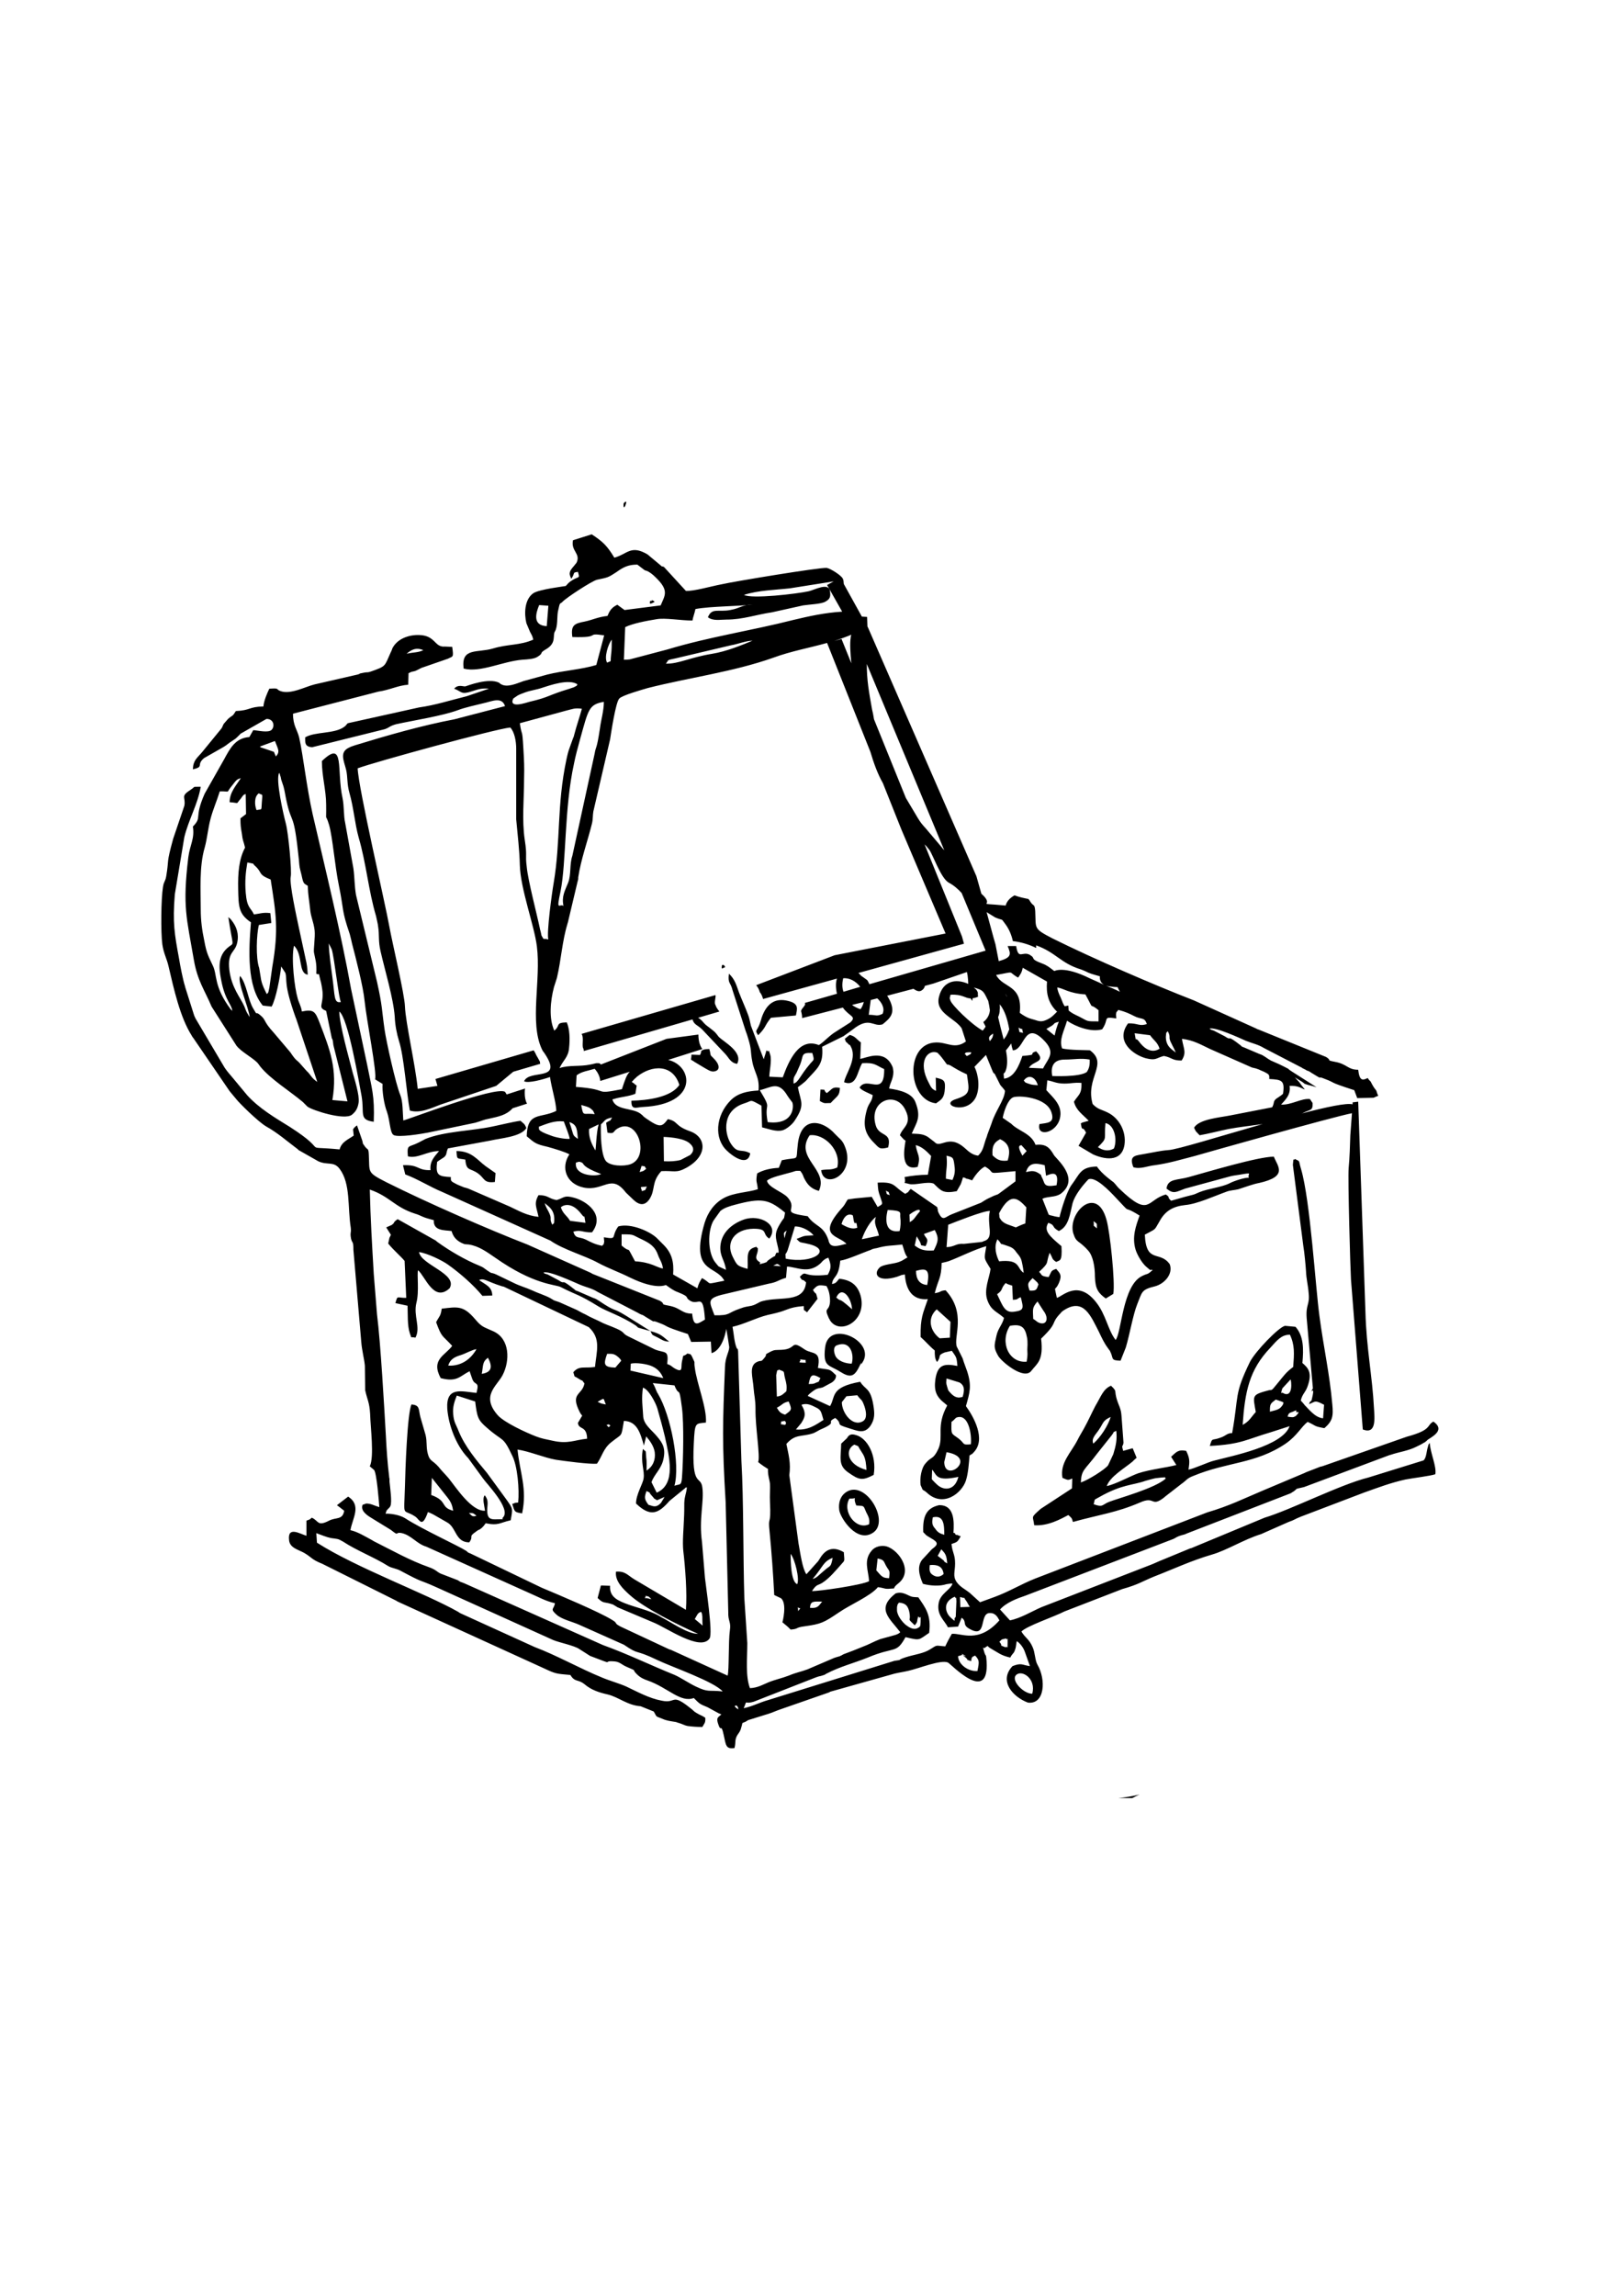 <svg xmlns="http://www.w3.org/2000/svg" xmlns:xlink="http://www.w3.org/1999/xlink" width="448" zoomAndPan="magnify" viewBox="0 0 336 480" height="640" preserveAspectRatio="xMidYMid meet" version="1.0"><defs><clipPath id="c8db456a1c"><path d="M 33.602 104.414 L 301 104.414 L 301 375.914 L 33.602 375.914 Z M 33.602 104.414 " clip-rule="nonzero"/></clipPath></defs><rect x="-33.6" width="403.2" fill="#ffffff" y="-48" height="576" fill-opacity="1"/><rect x="-33.6" width="403.2" fill="#ffffff" y="-48" height="576" fill-opacity="1"/><g clip-path="url(#c8db456a1c)"><path fill="#000000" d="M 154.055 356.527 L 154.328 356.941 C 154.328 357.008 154.328 357.285 154.398 357.352 C 152.957 356.391 153.984 356.527 154.055 356.527 Z M 105.941 228.777 L 109.785 227.539 C 109.715 227.883 109.715 228.227 109.715 228.504 C 109.715 229.328 109.852 230.086 110.195 230.703 L 107.176 231.668 C 105.871 233.113 104.293 233.387 102.168 233.867 C 101.273 234.008 100.586 234.352 99.352 234.695 L 89.469 236.758 C 88.438 236.965 83.156 237.859 82.262 237.238 C 81.508 236.691 81.574 234.352 80.891 232.355 C 80.34 230.98 79.859 228.09 79.996 226.578 L 78.418 225.613 C 78.898 224.512 76.633 213.23 76.223 209.172 C 75.949 206.281 74.438 200.438 73.613 197.27 C 73.547 196.996 73.477 196.652 73.41 196.375 L 73.133 195.277 C 71.348 190.047 71.969 190.531 70.867 185.164 C 69.977 180.828 69.566 175.121 68.809 172.438 C 67.918 169.48 68.262 172.504 68.191 168.172 C 68.191 165.215 67.301 162.254 67.301 159.09 C 72.172 154.414 70.32 161.016 71.625 166.863 C 71.969 168.516 71.828 170.578 72.172 172.023 L 73.891 181.52 C 74.164 183.512 74.094 185.094 74.438 187.09 L 78.832 205.25 C 79.996 210.48 79.793 210.961 80.41 215.227 C 80.754 217.633 82.742 226.645 83.703 228.918 C 84.254 230.293 84.184 232.426 84.32 234.215 C 85.008 234.145 103.539 226.988 105.598 228.227 Z M 125.641 222.52 L 139.367 217.152 L 146.023 216.258 C 146.023 216.879 146.094 217.426 146.23 217.977 C 146.367 218.461 146.574 218.941 146.848 219.285 L 139.711 221.555 C 144.926 222.793 146.094 230.844 134.426 231.395 C 132.984 231.461 131.953 232.148 132.023 230.086 C 135.316 230.016 140.328 229.398 142.043 226.785 C 140.672 222.379 136.277 222.586 133.188 225.062 C 132.57 225.613 132.504 225.684 132.09 226.164 C 132.16 226.234 132.434 226.371 132.504 226.441 L 132.914 226.785 C 132.914 226.785 133.051 226.852 133.121 226.922 L 132.848 228.641 C 131.266 229.262 129.758 229.262 128.316 229.742 C 128.246 229.742 128.109 229.809 128.043 229.809 C 128.66 232.148 132.16 231.531 133.875 232.77 C 134.629 233.32 134.289 233.25 135.109 233.801 C 137.992 235.797 138.406 235.59 139.641 233.938 C 141.906 234.418 140.945 235.312 144.309 236.484 C 147.738 237.723 148.016 241.645 143.484 244.121 C 141.355 245.289 140.945 244.668 138.27 244.809 C 136.141 247.145 137.102 248.66 135.797 250.656 C 134.836 252.098 133.668 251.961 132.434 250.793 L 130.855 249.277 C 127.766 245.219 126.258 249.074 122.07 248.246 C 118.363 247.488 117.199 244.051 119.051 241.297 C 118.227 240.816 115.961 240.129 114.453 239.715 C 111.98 239.168 111.773 238.891 110.129 237.516 C 110.266 232.285 112.941 233.867 116.305 232.219 C 116.305 230.5 115.277 227.266 115 225.133 C 113.629 225.613 110.473 226.508 109.578 226.027 C 110.676 223.414 117.883 226.234 113.902 220.25 C 113.355 219.422 113.695 220.109 113.285 219.285 C 110.676 213.711 113.148 204.84 112.254 197.82 C 111.707 193.418 108.824 185.852 108.688 180.828 C 108.617 177.598 108.207 174.434 107.93 171.266 L 107.93 156.477 C 107.93 154.965 107.59 153.039 106.695 152.074 C 103.676 152.348 78.281 159.297 74.781 160.605 C 74.918 164.664 80.547 188.809 81.438 193.832 C 81.988 196.926 84.598 207.867 84.664 210.344 C 84.801 213.781 86.859 222.656 87.34 227.609 L 91.461 226.988 L 91.047 225.547 L 111.57 219.559 C 111.707 219.699 111.773 219.902 111.914 220.109 C 112.051 220.453 112.254 220.797 112.461 221.141 C 112.598 221.418 112.734 221.625 112.875 221.898 C 112.875 222.035 112.941 222.242 112.941 222.379 L 107.312 224.031 L 103.746 226.988 L 92.078 230.91 C 90.086 231.668 87.82 232.77 85.695 232.148 C 85.008 228.57 84.457 220.73 83.43 217.633 C 82.949 216.051 82.605 214.262 82.535 212.543 C 82.262 208.691 80.477 202.844 79.586 198.922 C 79.035 196.582 79.379 195.621 79.035 193.488 C 79.035 193.281 78.691 191.836 78.625 191.492 C 77.047 186.195 76.566 180.418 74.988 175.051 C 74.164 172.094 73.957 168.859 73.066 165.766 C 72.516 163.836 72.723 162.461 72.379 160.949 C 71.898 158.953 70.867 157.164 73.133 156.203 C 73.34 156.062 73.891 155.926 74.23 155.789 C 80.957 153.727 88.164 151.66 95.027 150.355 L 105.598 147.602 C 104.91 145.539 102.785 146.641 101.137 146.984 C 99.488 147.395 97.223 147.879 95.785 148.43 C 92.422 149.668 86.586 150.562 82.812 151.387 C 81.371 151.801 81.574 152.004 80.477 152.418 L 65.242 156.203 C 63.73 156.062 63.801 155.309 63.801 154.137 C 65.859 152.898 69.906 153.449 71.969 151.938 C 72.449 151.594 72.379 151.457 72.723 151.18 L 87.617 147.879 C 91.047 147.395 93.93 146.434 97.566 145.539 L 102.234 143.957 C 100.656 143.82 99.969 144.094 98.664 144.508 C 96.332 145.266 96.605 144.574 94.961 143.957 C 95.785 142.992 96.812 143.543 97.293 143.477 C 97.773 143.336 102.168 141.617 104.363 142.719 C 104.363 142.719 104.5 142.789 104.5 142.855 C 104.57 142.855 104.637 142.992 104.707 142.992 C 106.012 143.82 108.07 142.855 109.441 142.375 L 114.453 141 C 117.746 140.172 121.52 139.965 124.68 139.004 L 126.324 132.812 C 122.141 132.191 126.051 133.363 119.668 133.156 C 119.324 130.68 120.078 130.336 122.277 129.922 C 123.922 129.578 125.023 128.961 127.012 128.754 C 127.426 127.789 127.766 127.035 129.07 126.414 L 130.582 127.516 L 138.133 126.551 C 139.023 124.418 139.984 123.457 137.031 120.637 C 136.484 120.086 135.867 119.605 135.25 119.328 C 135.109 119.328 134.77 119.191 134.699 119.121 L 133.258 118.023 C 131.336 118.023 130.305 118.57 128.867 119.605 C 127.082 120.773 127.082 120.703 124.816 121.188 C 123.719 121.461 118.363 124.969 117.609 125.797 C 117.059 126.414 117.129 125.52 116.648 127.859 C 116.441 128.961 116.648 130.953 116.031 131.988 C 115.48 132.812 116.441 134.395 114.176 135.703 C 112.531 136.664 113.836 136.391 112.395 137.285 C 111.707 137.766 110.266 137.836 109.234 137.902 C 105.051 138.246 100.449 140.656 96.949 139.762 C 96.332 135.289 99.832 136.527 103.059 135.562 C 106.215 134.602 108.688 134.945 111.5 133.707 C 111.293 132.812 111.156 132.742 110.812 132.055 L 110.059 130.266 C 109.578 128.273 109.648 125.312 111.5 124.008 C 112.734 123.18 118.02 122.562 118.297 122.492 C 118.914 121.805 118.914 121.738 119.805 121.188 C 121.109 120.43 121.246 120.98 120.836 119.535 C 119.598 119.742 120.355 119.605 119.461 120.98 C 118.777 119.742 119.188 119.262 120.012 118.297 L 120.559 117.609 C 121.453 115.684 119.324 115.203 119.805 112.93 L 123.719 111.691 C 126.121 113.273 126.945 114.102 128.453 116.578 C 131.199 115.82 131.887 113.824 135.387 115.891 L 137.855 117.953 C 138.953 118.848 137.926 118.16 138.816 118.504 L 143.414 123.523 C 145.133 123.594 148.633 122.562 150.828 122.148 C 153.504 121.531 171.488 118.57 172.859 118.711 C 173.684 118.848 176.016 120.359 176.223 120.98 C 176.43 121.391 176.359 121.668 176.43 122.082 L 180.203 128.891 C 180.617 128.891 180.961 128.961 181.301 128.961 L 181.371 130.953 L 181.508 131.23 L 204.156 183.168 L 205.188 186.816 C 208.48 189.703 203.059 188.602 210.266 189.293 C 210.539 188.258 211.297 187.641 212.121 187.16 C 213.012 187.504 213.973 187.711 215.004 187.914 L 215.141 188.055 C 215.141 188.121 215.207 188.055 215.414 188.465 C 216.102 189.566 216.305 188.809 216.445 190.391 C 216.648 194.176 215.965 194.039 220.082 196.172 C 228.523 200.367 241.426 205.938 249.594 209.105 L 262.703 215.02 C 262.773 215.09 263.117 215.227 263.184 215.227 L 277.254 220.938 C 278.625 221.762 277.047 221.555 279.176 221.969 C 281.715 222.449 281.785 223.617 283.98 223.617 C 284.254 225.957 284.871 225.891 285.973 225.34 C 286.109 225.613 286.312 225.82 286.59 226.094 C 286.93 226.785 287.273 227.402 287.754 227.953 L 287.824 228.16 C 287.891 228.434 288.031 228.777 288.168 229.055 C 287.824 229.191 287.48 229.328 287.207 229.465 L 283.773 229.535 L 283.156 227.883 C 277.391 226.027 279.449 226.441 277.047 225.547 C 274.922 224.652 277.184 226.094 274.164 224.238 C 273.48 223.758 273.684 223.965 273.203 223.758 C 273.137 223.688 273.066 223.688 273 223.617 L 272.449 223.344 C 272.383 223.344 272.312 223.273 272.242 223.207 L 264.281 219.078 C 263.047 218.32 261.879 218.117 260.508 217.566 C 259.273 217.016 254.055 214.605 252.891 215.02 C 253.367 215.363 253.027 215.156 253.781 215.434 L 256.047 216.602 C 257.898 217.84 256.047 215.914 259.41 218.527 C 259.957 219.012 259.273 218.598 260.094 218.941 L 263.32 220.316 C 263.938 220.523 264.008 220.594 264.555 220.938 C 265.035 221.281 265.379 221.488 265.723 221.691 L 267.438 222.449 C 268.059 222.727 268.676 223.07 269.359 223.414 L 269.5 223.551 L 269.566 223.617 L 270.184 224.031 L 275.266 227.266 C 274.852 227.129 273.824 226.852 273.48 226.785 C 272.242 226.371 273.137 226.715 272.176 226.094 C 271.695 225.82 271.215 225.477 270.734 225.203 C 271.008 225.477 271.215 225.75 271.488 226.027 L 271.625 226.164 C 271.969 226.645 272.312 227.129 272.723 227.609 L 272.793 227.746 C 271.902 227.402 271.422 226.922 269.637 226.988 C 269.91 228.848 268.812 229.809 267.852 230.91 C 270.117 230.98 272.105 229.535 273.891 229.742 C 274.098 230.016 274.234 230.293 274.441 230.566 C 274.508 232.285 274.027 231.805 272.176 232.77 L 272.105 232.77 C 277.391 231.395 281.578 230.5 282.812 230.844 L 282.812 230.43 L 283.98 230.293 L 285.492 274.25 C 285.695 281.816 286.93 287.664 287.273 294.27 C 287.41 296.473 287.824 299.91 284.941 298.809 L 282.469 267.441 C 282.332 265.172 281.785 246.391 281.988 244.121 C 282.195 241.988 282.266 239.371 282.332 237.309 L 282.676 232.699 C 278.488 233.523 251.93 241.023 249.801 241.645 C 246.848 242.398 244.445 243.156 241.426 243.57 C 239.984 243.707 238.406 244.465 236.965 243.98 C 235.938 241.367 237.582 241.574 239.574 241.16 C 241.223 240.887 242.523 240.543 244.309 240.406 C 246.023 240.336 255.086 237.516 264.008 234.969 C 261.605 235.312 259.066 235.59 256.871 236 C 255.152 236.344 252.477 237.035 250.828 237.309 C 250.145 236.551 250.074 236.691 249.664 235.727 C 250.691 233.938 255.086 233.594 257.145 233.18 L 265.996 231.461 C 266.547 230.359 266.137 230.359 266.754 229.742 C 266.891 229.605 267.852 229.055 268.262 228.641 C 268.676 225.82 267.988 225.684 265.379 225.547 C 265.449 224.582 265.312 224.582 264.281 224.031 C 264.215 224.031 263.184 223.551 263.184 223.551 C 262.016 223.137 263.047 223.48 261.742 223.137 L 253.027 219.285 C 251.242 218.461 249.594 217.426 247.125 217.152 C 247.465 219.285 248.152 219.973 247.055 221.691 C 244.996 221.691 245.133 221.074 243.348 220.73 C 241.703 221.141 241.77 221.762 239.574 221.211 C 237.035 220.523 233.055 217.703 235.867 213.918 C 237.926 213.852 238.199 214.605 239.781 214.059 C 239.301 212.543 238.613 213.164 237.172 212.406 C 236.074 211.855 235.387 211.512 233.809 211.098 C 233.738 211.234 233.602 211.441 233.602 211.375 C 233.602 211.305 233.465 211.582 233.395 211.648 C 233.328 212.406 233.328 211.648 233.395 212.887 C 230.375 212.473 232.023 212.887 230.445 215.156 C 228.18 215.844 224.887 214.605 223.102 213.367 C 222.484 215.5 221.387 217.359 222.07 219.148 C 223.512 219.559 227.699 219.492 227.906 219.559 C 231.816 222.449 226.875 225.27 228.453 230.773 C 229.555 231.941 230.238 231.875 231.613 232.562 C 234.016 233.73 235.523 236.551 235.113 239.305 C 234.496 243.156 230.652 242.262 228.523 241.297 L 225.504 239.512 L 227.082 236.758 C 226.191 235.039 226.328 236.895 225.984 234.832 C 226.465 234.559 225.984 234.762 226.875 234.488 L 227.633 234.281 C 226.328 232.906 225.023 232.148 224.543 230.293 C 225.504 228.777 226.191 228.777 226.121 226.371 C 224.543 226.234 224.062 226.508 222.551 226.508 C 220.836 226.508 220.219 226.027 218.984 225.82 L 218.777 227.883 C 220.355 229.605 222.277 231.188 221.59 233.867 C 220.766 236.965 216.648 237.723 217.336 234.969 C 218.914 234.695 220.562 234.832 219.875 232.629 C 218.914 229.262 212.805 228.918 211.777 229.398 C 210.68 229.949 209.922 232.285 209.648 233.664 L 211.434 234.902 C 212.875 236.414 215.621 236.895 216.512 239.305 C 218.641 239.098 219.395 239.785 220.355 241.438 C 220.766 242.191 225.848 246.25 221.934 249.418 C 221.043 250.172 219.668 250.105 218.504 250.379 C 218.367 250.449 218.023 250.516 217.953 250.586 L 219.258 253.887 C 219.328 253.957 219.738 254.094 219.875 254.094 C 220.426 254.23 220.562 254.301 221.523 254.438 C 221.934 252.719 223.031 249.141 223.992 247.766 C 225.777 245.426 225.848 243.914 229.348 243.844 C 230.375 245.426 232.777 247.078 232.848 247.145 C 233.258 247.559 233.738 248.246 234.082 248.523 C 240.465 254.645 239.711 250.793 243.762 249.691 C 244.859 250.449 243.828 250.035 244.859 251 C 246.164 250.656 247.398 250.242 248.84 249.898 C 249.938 249.621 249.664 249.691 250.762 249.211 C 252.613 248.453 255.43 248.18 257.074 247.352 C 257.969 246.871 260.301 246.113 261.125 246.184 C 260.715 245.359 262.293 245.012 259.133 245.562 C 258.105 245.703 257.625 245.77 256.664 246.047 L 247.809 248.453 C 245.887 249.141 245.406 249.691 243.898 248.453 C 244.172 246.32 246.164 246.734 248.566 246.047 C 252.34 245.012 263.047 241.781 266.34 241.781 C 267.164 243.844 269.359 245.906 263.254 247.285 C 262.086 247.488 260.438 248.109 258.93 248.59 C 258.105 248.797 257.281 248.797 256.527 249.074 C 253.848 250.035 250.281 251.688 247.809 251.895 C 245.406 252.168 243.691 252.992 242.457 255.266 C 241.223 257.328 241.906 256.707 239.367 258.086 C 239.641 264.277 242.523 261.316 244.582 264.277 C 245.34 266.41 243.348 268.402 241.496 268.883 C 238.613 269.574 238.82 270.055 237.789 272.598 C 236.898 274.801 236.211 278.93 235.387 281.68 L 234.289 284.434 C 232.094 284.363 232.914 284.02 232.094 282.438 C 232.094 282.367 232.023 282.301 231.953 282.23 L 231.613 281.75 C 230.855 280.719 230.375 279.684 229.758 278.379 C 228.113 275.215 226.602 271.156 222.414 273.906 C 221.797 274.32 222.07 274.184 221.66 274.594 C 219.531 276.863 221.387 276.246 217.68 279.824 C 218.227 284.434 216.855 284.98 215.621 286.566 C 214.109 288.559 209.375 284.637 208.688 283.398 C 207.727 281.68 207.863 281.336 208.344 279.203 C 208.688 277.621 209.578 276.934 209.922 275.488 C 208.414 274.113 207.316 274.043 206.492 271.91 C 205.598 269.641 206.902 267.098 207.109 265.238 C 205.668 262.832 205.738 263.383 206.219 260.492 C 203.746 261.18 200.52 262.832 198.461 263.586 C 198.117 263.727 197.5 263.863 196.883 264 C 196.812 267.301 196.195 267.301 195.441 270.328 C 197.02 270.055 196.332 269.848 197.707 269.711 C 202.098 274.457 199.352 279.34 200.039 281.473 L 201.273 283.949 C 201.551 284.914 201.961 285.875 202.234 286.703 C 203.195 289.73 202.785 291.035 201.961 293.926 C 203.609 296.195 206.148 300.805 203.676 303.488 C 203.059 304.176 203.402 303.762 202.715 304.246 C 202.578 305.965 202.441 307.961 201.961 309.473 C 201.137 312.086 197.227 315.25 193.793 312.02 C 192.695 311.055 193.176 312.02 192.488 310.438 C 192.285 309.059 192.629 306.859 193.52 305.895 C 194.754 304.383 195.098 305.207 196.195 302.867 C 197.363 300.254 195.648 298.191 198.051 293.789 L 197.57 293.375 C 195.785 292 195.234 290.762 195.578 288.285 C 196.059 285.258 197.363 284.98 200.176 285.531 C 200.039 283.605 199.902 283.676 199.012 282.367 L 197.5 282.711 C 195.852 283.398 196.953 283.398 195.922 284.707 C 195.441 284.02 195.441 283.262 195.441 282.301 C 194.273 281.336 193.52 280.375 192.488 279.48 C 192.422 275.422 192.969 274.594 194 271.566 C 190.844 271.844 189.402 269.711 189.195 266.41 C 188.234 266.547 188.715 266.477 188.098 266.684 C 187.961 266.754 187.684 266.82 187.547 266.891 C 183.43 268.129 182.539 266.27 183.91 264.965 C 184.598 264.277 186.93 264.207 187.961 263.793 C 187.961 263.793 188.645 263.52 188.715 263.449 L 189.746 262.832 C 189.125 262.074 188.988 261.043 188.645 260.148 C 186.383 260.422 185.488 260.285 183.293 260.906 C 182.949 260.973 182.812 260.973 182.402 261.109 C 182.262 261.18 182.195 261.18 182.125 261.25 C 180.34 261.867 177.184 263.312 175.676 263.52 C 175.332 267.301 174.164 266.613 173.957 268.402 C 174.852 268.266 174.918 267.922 175.469 267.301 C 178.078 267.578 179.312 268.746 179.93 270.812 C 181.371 276.039 175.742 279.137 173.617 276.109 C 173.547 276.039 173.41 275.766 173.41 275.695 C 173.34 275.625 173.273 275.559 173.273 275.488 C 172.176 273.082 173.41 274.32 173.547 272.051 C 173.547 270.812 173.34 269.711 172.793 268.816 C 171.074 268.539 170.938 268.609 169.977 269.641 C 170.734 270.949 170.457 269.641 170.938 271.5 L 168.742 274.32 C 167.852 273.562 168.125 274.184 168.055 273.012 C 166.41 273.148 165.449 273.355 164.074 273.906 C 163.047 274.32 161.469 274.664 160.508 274.871 C 158.035 275.488 155.633 276.797 153.16 277.348 C 153.438 278.789 153.504 280.441 153.984 281.68 C 154.328 282.438 154.121 281.336 154.328 282.438 L 155.016 305.344 C 155.496 313.602 155.359 325.5 155.633 334.102 L 156.25 343.457 C 156.25 346.691 155.84 350.336 156.801 352.883 C 158.445 352.812 159.547 352.125 160.711 351.645 C 162.086 351.094 163.457 350.816 164.898 350.266 C 166.547 349.578 167.301 349.512 168.812 348.961 L 174.438 346.551 C 174.781 346.414 174.918 346.414 175.332 346.277 C 175.398 346.277 175.535 346.207 175.605 346.207 C 175.676 346.141 175.812 346.07 175.879 346.07 C 175.949 346 176.293 345.863 176.359 345.797 C 177.871 345.246 178.898 344.832 180.41 344.215 C 181.578 343.801 182.742 343.113 184.047 342.629 L 187.273 341.738 C 188.027 341.461 187.961 341.395 188.234 341.188 C 186.039 338.297 183.086 336.301 187.273 333.07 C 188.785 332.586 189.812 333.551 190.637 333.758 C 190.707 333.824 191.805 333.895 192.008 333.895 C 193.449 336.027 194.754 337.539 194.273 341.324 C 192.008 342.836 192.488 342.977 189.332 342.219 C 187.344 345.797 187.203 344.074 181.441 346.484 C 178.352 347.723 175.676 348.34 172.656 349.922 C 172.379 350.129 172.516 350.059 171.625 350.336 C 171.215 350.406 170.801 350.543 170.457 350.68 L 157.625 355.703 C 155.359 356.391 156.387 355.012 155.496 357.078 C 157.418 356.664 158.723 355.906 160.645 355.359 L 187 347.172 C 188.988 346.895 187.273 347.102 189.402 346.414 C 191.117 345.863 193.109 345.656 194.48 344.762 C 196.129 343.73 195.512 344.008 197.637 344.145 C 198.051 343.25 198.598 342.219 199.012 341.531 C 201.07 341.324 204.57 343.664 208.961 338.711 C 208.551 337.953 208.07 337.059 206.766 337.195 C 204.777 337.473 206.355 342.492 202.855 340.566 C 201 339.605 202.305 339.055 201.07 338.16 L 200.312 340.016 L 198.188 340.156 C 197.5 338.711 195.785 337.609 196.266 335.062 C 196.609 333.137 198.668 332.379 199.148 331.074 C 199.078 331.074 198.941 330.938 198.871 331.004 L 197.91 331.141 C 196.473 331.625 194.48 331.488 192.969 331.074 C 192.215 329.355 191.527 327.152 193.176 325.641 L 194.824 323.852 C 196.266 322.82 196.195 322.406 194.617 321.512 C 193.383 320.754 193.93 321.168 193.039 320.273 C 192.902 316.973 193.656 315.25 196.332 314.633 C 199.629 314.562 199.492 318.141 199.352 320.41 C 199.492 320.48 199.629 320.41 199.695 320.547 C 199.832 321.031 200.039 320.754 200.246 320.891 C 200.793 321.168 200.59 320.961 200.863 321.168 C 200.176 322.336 200.176 322.336 198.941 322.75 C 199.148 324.676 199.695 324.883 199.695 326.809 C 199.695 328.598 199.148 329.422 200.039 330.73 C 200.793 331.762 201.754 332.176 202.715 332.93 L 204.914 334.926 L 207.934 333.824 C 210.953 332.727 213.492 331.141 216.445 329.973 L 252.41 316.145 C 257.074 314.77 259.891 313.324 264.145 311.535 L 272.793 307.891 C 272.863 307.82 273 307.82 273.066 307.754 L 276.086 306.582 C 276.156 306.582 276.5 306.516 276.637 306.445 L 294.137 300.324 C 299.492 298.879 298.188 297.984 299.699 297.16 C 302.102 298.809 299.836 300.117 298.531 300.941 L 298.324 301.148 L 297.914 301.492 C 297.844 301.492 297.707 301.562 297.641 301.629 C 296.953 302.043 296.746 302.113 296.199 302.387 C 294.48 303.281 292.559 303.488 290.773 304.105 C 290.707 304.105 290.57 304.176 290.5 304.176 L 272.656 310.848 C 269.98 311.469 271.969 310.918 269.84 312.156 L 248.152 320.547 C 247.672 320.824 247.191 320.824 246.504 321.098 C 245.684 321.441 246.023 321.375 245.27 321.719 L 214.383 333.551 C 212.738 334.102 210.336 334.996 209.098 336.441 L 211.16 338.711 C 213.355 338.297 215.824 336.785 217.746 335.957 L 240.465 327.152 C 241.223 326.879 242.18 326.395 243.074 326.051 L 248.906 323.645 C 248.977 323.645 249.047 323.645 249.184 323.574 L 264.418 317.246 C 269.91 315.594 280.273 310.297 286.109 308.852 L 297.641 305.277 C 298.258 304.727 298.258 303.352 298.531 302.523 C 298.738 301.77 298.598 302.043 298.941 301.629 C 299.078 303.832 300.383 306.445 300.109 308.164 C 299.219 308.508 295.238 308.992 293.863 309.266 C 290.773 309.953 288.234 310.918 285.148 312.02 L 271.969 317.039 C 270.734 317.52 270.664 317.727 269.43 318.141 L 263.664 320.688 C 260.094 321.785 256.527 324.059 253.438 324.949 C 248.977 326.258 245.543 327.91 241.289 329.559 C 238.75 330.594 238.062 331.211 234.633 332.176 L 222.551 336.852 C 220.426 337.953 214.66 339.879 213.562 341.047 C 214.383 342.426 215.141 342.562 215.895 344.281 C 216.445 345.453 216.375 347.035 216.926 347.996 C 218.707 351.023 218.504 356.32 214.934 355.906 C 211.777 354.738 208.758 351.367 211.707 348.273 C 213.629 347.516 213.699 348.066 215.344 348.273 L 214.316 345.383 C 213.973 344.352 213.285 343.523 212.602 343.043 C 212.461 343.523 212.461 344.281 212.258 344.762 C 211.98 345.727 211.777 345.453 211.227 346.484 C 209.305 346.07 208.688 345.453 207.109 344.559 C 206.285 344.145 206.836 343.801 205.941 344.418 C 205.598 344.832 205.324 343.664 205.805 345.383 C 206.148 346.484 206.148 345.453 206.285 347.309 C 206.836 356.457 198.734 347.723 198.188 347.516 C 196.676 346.895 192.148 348.754 190.02 349.234 C 188.852 349.512 188.164 349.578 187 349.855 L 173.547 353.637 C 173.477 353.707 173.41 353.773 173.34 353.773 L 163.25 357.285 C 162.223 357.629 161.398 358.039 160.438 358.316 L 156.457 359.555 C 155.426 360.105 156.594 359.621 155.223 360.172 C 155.223 360.312 155.152 360.312 155.152 360.516 L 154.879 361.48 C 154.535 362.441 153.984 362.582 153.781 363.75 C 153.711 364.301 153.781 364.574 153.574 365.402 C 151.723 365.676 151.789 364.781 151.309 362.648 C 150.762 360.105 150.762 362.168 150.211 360.516 C 149.66 359.004 150.141 359.004 150.828 358.383 C 150.691 358.316 150.348 358.18 150.211 358.109 L 147.945 356.871 C 146.297 356.184 146.367 356.25 145.062 354.945 C 142.25 355.977 139.711 352.812 135.453 351.297 C 134.629 351.023 133.875 350.68 133.188 349.992 C 131.887 348.754 133.531 349.512 130.992 348.41 C 130.031 347.996 129.621 347.445 128.66 347.309 C 125.297 346.965 129.348 348.41 123.375 346.141 L 121.109 344.695 C 120.148 344.008 116.855 343.32 115.688 342.836 L 91.184 331.762 C 87.203 329.973 88.852 331.074 83.84 328.391 C 82.879 327.84 81.988 327.84 81.164 327.359 C 78.352 325.57 74.574 324.125 71.762 322.27 C 70.594 321.582 70.594 321.719 69.223 321.512 C 68.191 321.305 67.301 320.891 66.133 320.48 L 66.27 322.473 C 74.438 327.703 88.988 333.07 95.785 336.922 C 95.852 336.988 96.125 337.129 96.195 337.195 L 111.773 344.281 C 116.512 346.07 121.18 348.754 125.914 350.68 C 127.355 351.297 129.551 351.918 130.926 352.535 C 133.258 353.637 135.73 355.012 138.336 355.496 C 141.492 356.184 140.258 353.773 144.375 357.078 C 145.133 357.629 144.926 357.695 145.816 358.18 C 146.504 358.59 146.777 358.59 147.465 359.074 C 147.535 360.172 147.258 360.242 146.848 361 C 145.887 361 144.719 360.93 143.758 360.793 C 142.934 360.586 143.348 360.656 142.73 360.449 C 142.523 360.312 141.426 360.035 141.355 359.965 C 140.121 359.762 139.367 359.691 138.473 359.277 C 136.965 358.66 137.445 359.074 136.691 357.766 L 133.945 356.664 C 131.129 356.457 129.348 354.738 127.012 354.188 C 125.16 353.773 123.582 353.227 122.207 352.055 C 120.836 350.953 120.219 351.711 119.258 350.129 C 116.305 349.855 116.238 349.922 113.766 348.754 L 83.293 334.855 C 83.156 334.789 82.879 334.652 82.812 334.582 L 67.367 326.879 C 65.102 325.984 65.242 325.57 63.594 324.605 C 62.359 323.918 60.574 323.574 60.438 321.926 C 60.094 318.965 62.703 320.617 64.074 321.031 L 64.074 317.867 C 64.828 317.59 64.762 317.66 65.172 317.246 C 66.684 317.867 66.27 319.172 68.809 317.867 C 70.25 317.109 71.625 317.797 71.969 315.801 L 70.73 314.84 C 70.664 314.84 70.527 314.699 70.457 314.633 L 72.789 312.844 C 75.672 314.699 73.684 317.383 73.27 319.859 C 74.781 320.203 76.223 321.098 77.871 321.992 C 77.938 322.062 78.211 322.199 78.352 322.27 C 82.055 324.125 85.695 326.188 89.605 327.566 C 91.184 328.117 91.254 328.527 92.145 328.941 L 95.715 330.316 C 96.742 330.938 95.645 330.387 97.02 330.938 L 126.051 343.867 C 131.199 345.727 136.141 348.133 141.082 350.129 C 142.453 350.75 144.035 351.848 145.477 352.535 C 148.219 353.844 148.016 353.227 151.102 353.57 C 149.32 351.504 140.535 348.477 137.512 347.035 C 132.367 344.559 133.875 346.141 130.445 343.801 L 121.039 339.605 C 119.668 338.984 117.402 338.504 116.305 337.473 C 114.934 336.234 115.824 336.441 116.031 335.133 C 113.973 334.652 112.598 333.824 110.676 333 L 89.125 323.301 C 87.203 322.75 86.035 320.961 84.047 320.48 C 82.398 320.137 83.637 321.305 81.715 319.793 L 78.008 317.52 C 76.977 316.902 75.469 316.008 75.742 314.77 C 75.742 314.699 75.809 314.633 75.809 314.562 L 76.566 314.289 C 77.594 314.289 78.145 314.699 79.312 315.043 C 79.242 314.012 78.762 307.891 78.211 307.27 L 77.32 306.516 C 78.281 304.52 77.457 298.398 77.391 295.578 C 77.25 293.102 76.77 292.551 76.359 290.625 L 76.289 285.465 C 76.152 284.02 75.672 282.301 75.535 280.512 L 73.891 261.25 C 73.891 259.324 73.684 260.012 73.41 258.98 C 73.133 257.535 73.477 257.879 73.34 256.641 C 72.652 252.305 73.34 247.422 71.008 244.324 C 69.77 242.676 68.465 243.637 66.543 242.742 L 62.426 240.406 L 62.223 240.199 C 60.094 238.617 58.102 236.828 55.633 235.453 C 53.984 234.488 50.004 230.566 49.387 229.742 C 48.77 228.984 48.562 228.777 48.012 228.09 L 40.395 216.945 C 40.328 216.879 40.121 216.602 40.121 216.535 C 37.648 212.68 36.344 206.695 35.246 202.02 C 34.902 200.438 34.219 199.336 33.941 197.41 C 33.602 194.793 33.668 187.914 34.082 185.371 C 34.285 184.133 34.562 184.34 34.766 183.102 C 35.383 179.387 34.699 180.828 36.207 175.328 L 38.543 168.445 C 38.887 166.59 37.648 166.52 39.777 165.145 C 41.148 164.25 39.984 164.527 41.973 164.457 C 41.355 168.102 39.434 171.336 38.543 174.98 L 36.551 186.953 C 36.07 192.938 36.484 195.207 37.445 200.438 C 37.648 201.742 38.266 204.906 38.68 206.145 C 38.68 206.215 38.746 206.352 38.746 206.422 L 40.465 211.855 C 40.809 212.887 40.465 211.926 40.875 212.887 L 46.984 223.207 C 47.602 224.102 47.945 224.445 48.633 225.27 L 51.719 228.984 C 54.258 231.738 57.418 233.594 60.641 235.59 C 69.426 241.23 62.359 239.441 71.008 240.266 C 71.418 238.684 72.789 238.203 73.957 237.379 L 73.82 236.07 C 73.891 235.934 73.957 235.863 74.027 235.797 C 74.094 235.656 74.23 235.59 74.301 235.52 C 74.371 235.453 74.508 235.312 74.645 235.246 L 75.742 238.41 C 76.016 239.371 75.672 238.754 76.152 239.441 C 76.84 240.543 77.047 239.785 77.113 241.367 C 77.32 245.152 76.633 245.012 80.82 247.145 C 89.195 251.344 102.098 256.984 110.266 260.148 L 123.375 265.996 C 123.512 266.062 123.785 266.203 123.855 266.27 L 137.992 271.91 C 139.367 272.738 137.719 272.531 139.914 272.945 C 142.387 273.426 142.523 274.594 144.719 274.594 C 144.996 277.414 145.816 276.797 147.398 275.832 C 146.984 269.984 146.16 273.012 144.309 271.91 C 143.004 271.086 144.516 271.223 141.77 270.121 C 140.809 269.777 140.191 269.297 139.23 268.609 C 139.16 268.609 137.238 269.711 131.816 267.098 C 129.484 265.926 127.285 265.172 125.09 264 C 122.207 262.418 117.816 261.25 115.07 259.324 L 92.281 249.074 C 90.086 248.18 87.203 246.391 84.734 245.496 L 84.254 243.57 C 87.754 243.43 87.137 244.668 90.02 244.602 C 89.812 242.742 90.84 241.781 91.801 240.609 C 89.332 240.609 87.273 242.262 85.281 241.711 C 85.078 239.098 85.418 239.922 87.547 238.82 L 88.988 238.066 C 92.969 236.484 98.461 236.414 102.785 235.52 C 104.5 235.176 107.246 234.488 108.824 234.281 C 109.578 234.969 109.648 234.832 110.059 235.797 C 108.961 237.652 104.57 237.93 102.578 238.41 L 93.656 240.059 C 93.176 241.16 93.52 241.23 92.902 241.848 C 92.762 241.988 91.801 242.535 91.391 242.883 C 91.047 245.703 91.664 245.906 94.273 246.047 C 94.203 246.941 94.344 246.941 95.371 247.488 C 95.441 247.559 96.469 247.973 96.469 247.973 C 97.637 248.453 96.676 248.039 97.91 248.453 L 106.629 252.238 C 108.41 253.062 110.059 254.094 112.598 254.371 C 112.188 252.305 111.57 251.617 112.598 249.828 C 114.656 249.828 114.59 250.516 116.375 250.859 C 118.02 250.379 117.883 249.762 120.078 250.379 C 122.621 251.066 126.602 253.887 123.785 257.602 C 121.797 257.672 121.52 256.984 119.875 257.465 C 120.355 259.047 121.039 258.43 122.48 259.117 C 123.582 259.668 124.266 260.078 125.914 260.422 C 125.984 260.355 126.051 260.148 126.121 260.219 C 126.121 260.219 126.258 260.012 126.258 259.941 C 126.395 259.117 126.324 259.941 126.258 258.633 C 129.277 259.117 127.629 258.633 129.277 256.363 C 131.953 255.609 136.004 257.465 137.375 258.84 L 138.75 260.219 C 140.465 261.938 140.945 263.793 140.738 266.41 L 145.816 269.297 C 146.094 268.195 146.367 267.852 146.777 267.164 C 149.18 268.473 147.121 268.539 151.445 267.715 C 149.73 264.344 144.172 266.34 147.328 255.609 C 148.016 253.406 149.32 251.551 151.309 250.449 C 153.438 249.277 156.32 249.277 158.445 248.59 C 158.309 246.871 157.965 247.285 158.309 245.289 C 159.477 244.602 161.125 244.188 162.84 244.121 L 163.457 242.535 C 167.301 241.711 166.34 243.02 166.82 239.098 C 167.508 233.18 172.035 234.145 174.578 237.035 C 175.469 237.996 176.086 238.273 176.566 239.441 C 179.242 245.496 172.176 248.867 171.695 244.602 C 173.273 244.324 173.617 244.668 175.055 244.051 C 175.949 240.473 172.312 236.895 169.293 237.309 C 165.996 242.125 173.34 244.395 171.215 248.934 C 169.566 248.523 168.742 247.559 168.055 246.113 C 167.852 245.496 167.645 245.152 167.301 244.738 C 166.066 244.738 166.547 244.738 165.586 245.012 C 163.938 245.496 161.191 246.047 160.367 246.801 C 160.574 248.18 163.594 249.141 164.625 250.242 C 167.164 253.062 162.633 253.336 168.879 254.23 C 170.457 256.504 172.105 256.02 173.203 259.184 C 173.617 260.492 172.93 258.633 173.41 259.805 C 173.957 261.109 176.223 260.078 176.977 260.012 C 175.332 258.152 170.527 258.566 176.223 252.305 C 176.703 251.754 176.773 251.41 177.254 250.723 C 177.734 250.656 178.215 250.586 178.695 250.516 L 182.262 250.172 L 183.5 252.305 C 184.734 251.617 184.527 251.754 184.117 250.379 C 183.566 248.797 183.637 249.004 183.5 247.215 C 187.273 247.008 186.723 247.973 189.266 249.555 C 190.5 248.797 189.402 249.555 190.43 248.523 L 195.922 252.305 C 195.992 252.375 195.992 252.512 195.992 252.582 C 196.059 252.648 196.059 252.719 196.059 252.789 C 196.195 253.133 195.922 252.719 196.195 253.406 C 197.156 255.469 197.57 254.371 199.012 253.82 L 205.117 251.41 C 205.668 251.066 206.285 250.656 206.766 250.449 C 207.316 250.172 207.246 250.242 207.797 249.965 C 209.031 249.484 208.344 249.828 208.895 249.484 L 212.324 246.941 L 212.324 244.809 C 205.395 245.426 208.617 245.359 205.941 243.844 C 204.914 244.324 203.816 245.77 203.266 246.734 L 202.441 246.457 C 202.375 246.457 202.234 246.391 202.098 246.391 C 201.688 246.25 202.098 246.25 201.344 246.113 C 201.137 246.734 201.07 247.078 200.863 247.559 L 200.039 249.004 C 197.09 249.555 196.746 248.867 195.234 247.422 C 193.93 246.871 191.254 247.836 190.086 247.488 C 188.441 247.008 189.539 247.836 189.125 246.047 C 190.566 245.77 192.352 245.562 194 245.562 L 194.688 241.645 C 193.727 240.609 192.695 239.648 191.461 239.371 C 191.805 241.574 192.559 241.574 191.871 243.914 C 188.305 244.875 188.988 240.473 189.332 238.477 C 189.266 238.41 189.125 238.203 189.059 238.273 L 188.164 237.309 C 188.645 235.656 190.773 235.039 189.332 232.082 C 187.41 227.883 181.578 230.016 183.086 235.176 C 183.773 237.723 186.586 236.484 185.695 239.855 C 183.844 240.336 183.844 239.992 182.676 238.82 C 180.684 236.828 180.41 234.969 181.234 232.012 C 181.645 230.5 182.332 230.359 182.469 228.918 C 181.508 228.434 180.137 227.953 179.723 227.332 C 181.301 224.789 184.941 229.465 184.871 223.48 C 182.949 222.586 182.949 222.105 180.273 222.242 C 179.176 224.031 179.176 227.195 176.496 226.234 C 176.637 224.719 179.176 221.555 178.008 219.012 C 177.527 217.977 177.801 218.734 177.391 218.254 C 176.773 217.566 176.977 218.117 176.637 217.152 C 177.117 216.738 177.32 216.602 177.664 216.328 C 178.898 216.672 178.898 217.082 180 217.91 L 179.859 221.348 C 181.164 221.141 184.734 219.285 186.449 222.656 C 186.723 223.137 186.723 223.414 186.793 224.031 C 186.793 225.547 186.105 226.301 185.902 227.539 C 188.371 227.883 190.707 228.57 191.391 230.359 C 192.695 233.664 191.598 234.625 190.637 236.965 C 192.285 237.035 192.969 237.035 194 237.652 L 195.441 238.754 L 195.578 238.891 C 196.609 239.785 198.188 237.652 200.727 239.234 C 202.098 240.059 202.648 241.297 204.5 241.574 C 205.738 240.406 205.598 239.371 206.355 237.516 C 206.355 237.445 206.422 237.309 206.422 237.238 L 207.316 234.832 C 208.141 232.148 209.992 230.016 210.129 228.023 C 209.719 227.332 209.238 227.059 209.031 226.578 L 208 224.512 C 207.66 224.102 207.863 224.719 207.383 223.551 L 206.148 220.523 L 203.746 223 C 204.637 224.789 204.914 227.539 204.02 229.398 C 202.098 233.18 196.195 230.91 199.902 229.742 C 203.059 228.711 202.648 227.953 202.168 224.582 C 200.656 223.895 199.973 223.48 198.734 222.727 C 197.637 222.176 198.461 223.137 197.293 221.555 C 196.676 220.797 196.883 220.938 195.992 220.043 C 193.93 219.285 191.805 221.969 194.207 226.371 C 194.617 227.195 194.824 227.68 195.715 228.023 L 195.648 225.27 C 197.43 225.684 197.773 225.82 197.5 228.16 C 197.293 229.742 196.539 230.016 195.715 230.637 C 189.676 229.949 189.125 218.047 195.715 217.91 C 198.051 217.84 199.629 219.422 201.961 217.703 L 201.07 214.949 C 199.629 212.75 195.441 211.785 196.332 208.348 C 197.156 205.043 199.832 204.496 202.441 205.664 C 202.441 205.043 202.375 204.426 202.305 203.875 L 202.168 203.188 L 195.168 205.594 L 193.383 206.078 C 193.312 206.488 193.039 206.832 192.695 207.039 C 192.148 207.383 191.598 207.109 190.98 206.695 L 185.488 208.141 C 185.695 208.414 185.832 208.758 186.039 209.105 C 187.344 211.855 186.039 212.887 184.527 214.125 C 182.539 214.746 181.852 212.406 178.352 215.156 C 177.734 215.641 177.32 215.914 176.359 216.602 L 171.898 218.805 C 172.242 222.586 170.871 223.273 168.605 225.82 C 168.398 226.094 167.027 227.129 166.82 227.266 C 167.438 230.43 168.398 230.91 166.133 234.281 C 165.652 235.039 164.418 236.07 163.594 236.277 C 162.289 236.621 160.781 236 159.34 235.656 L 159.203 231.117 C 156.594 229.672 157.418 230.086 155.633 230.637 C 151.035 232.082 151.379 236.691 152.75 238.961 C 154.262 241.367 154.945 239.992 156.867 241.094 C 156.32 244.121 152.887 241.438 151.996 240.543 C 149.32 238.066 149.523 233.25 152.82 229.949 C 154.328 228.504 156.184 228.09 158.586 227.953 C 158.859 225.133 157.691 224.238 157.281 221.832 C 156.867 219.699 157.211 219.629 156.457 217.152 C 156.387 216.945 156.25 216.465 156.184 216.258 C 155.977 215.707 155.977 215.707 155.906 215.5 L 153.16 206.973 C 152.75 205.25 152.133 205.664 152.406 203.531 C 153.641 204.699 153.918 205.801 154.535 207.52 C 155.152 209.105 155.77 210.41 156.387 212.062 C 156.664 212.75 156.801 213.508 157.004 214.402 L 159.684 221.418 L 160.164 219.902 C 160.164 219.766 160.23 219.699 160.301 219.559 C 161.055 220.316 160.438 218.598 161.055 220.523 C 161.398 221.691 160.848 224.102 160.848 225.062 L 163.664 225.203 C 164.969 221.625 167.094 216.809 171.215 218.461 C 172.242 217.84 173.477 216.395 174.781 215.641 L 177.801 213.711 C 179.176 212.406 177.598 212.543 176.223 210.617 L 167.711 212.82 C 167.711 212.336 167.645 211.926 167.508 211.441 C 167.371 210.891 168.672 210.137 168.262 209.652 L 174.988 207.727 C 174.715 206.422 174.715 205.391 174.988 204.562 L 159.547 208.828 C 159.406 208.277 159.203 207.797 158.859 207.383 C 158.723 206.832 158.445 206.352 158.105 205.938 L 174.508 199.68 L 197.707 195.137 L 188.441 173.332 L 184.598 163.699 C 183.5 161.773 182.676 159.504 181.988 157.164 L 172.93 134.395 C 169.293 135.426 165.379 136.113 161.672 137.488 C 153.301 140.449 144.172 141.617 135.453 143.82 C 134.289 144.164 130.102 145.332 129.484 146.02 C 128.727 146.777 127.766 153.242 127.562 154.551 L 124.062 169.617 C 123.922 170.375 123.992 171.199 123.785 172.094 C 122.895 175.738 121.453 179.66 120.902 183.375 C 120.902 183.512 120.902 183.926 120.836 183.996 C 120.836 184.133 120.766 184.199 120.766 184.27 L 118.707 192.938 C 118.641 193.008 118.641 193.074 118.641 193.145 C 117.539 196.723 117.336 200.641 116.441 204.426 L 115.824 206.352 C 115.07 209.242 114.727 212.887 115.895 215.434 C 117.266 214.332 116.031 213.781 118.5 213.711 C 119.117 215.09 119.188 217.223 118.98 219.078 C 118.844 221.004 117.68 221.691 116.992 223.273 C 118.914 222.586 121.246 223 123.441 222.52 C 123.582 222.52 124.609 222.242 124.68 222.242 C 125.57 222.242 125.297 222.242 125.641 222.52 Z M 131.68 224.031 L 125.504 225.957 C 125.434 224.996 124.953 224.102 124.336 223.414 C 123.031 223.824 121.59 223.965 120.559 224.789 L 120.422 227.195 C 127.973 227.746 123.719 228.918 130.031 227.68 C 130.719 225.613 130.992 224.719 131.68 224.031 Z M 176.359 207.316 L 179.859 206.281 C 178.969 205.113 177.598 204.355 176.293 204.496 C 176.086 205.457 176.016 206.352 176.359 207.316 Z M 181.781 205.734 L 206.078 198.715 L 201.07 186.676 C 200.312 185.852 199.492 185.094 198.324 184.477 C 196.676 183.512 194.961 178.422 194.273 177.598 C 193.863 177.047 193.656 176.84 193.312 176.496 L 201.137 195.758 L 201.551 197.27 L 200.039 197.684 L 179.449 203.395 C 179.52 203.395 179.586 203.461 179.656 203.531 C 180 203.945 180 203.945 180.41 204.219 C 181.371 204.977 181.234 204.562 181.781 205.734 Z M 197.43 177.734 L 181.234 138.797 C 181.234 142.168 181.645 144.438 182.332 148.289 C 182.469 148.773 182.605 149.527 182.742 150.355 L 189.402 166.797 L 191.941 171.062 C 192.488 171.957 192.832 172.367 193.59 173.195 L 196.676 176.84 C 196.953 177.184 197.156 177.457 197.43 177.734 Z M 176.086 127.859 L 172.93 122.285 L 174.301 121.531 L 165.172 122.977 C 162.152 123.32 158.516 123.387 155.562 124.352 C 157.145 125.246 166.547 124.145 169.086 123.594 C 170.32 123.32 173.34 121.598 173.547 123.664 C 173.684 124.762 173.547 125.246 172.516 125.797 C 171.625 126.277 169.293 126.344 167.918 126.551 L 161.398 127.996 C 158.105 128.477 155.289 129.512 151.926 129.512 C 150.555 129.512 149.113 129.855 148.016 129.027 C 148.84 126.965 150.211 127.996 152.68 127.516 C 154.945 127.102 154.879 126.484 157.418 126.344 C 154.809 126.758 148.699 126.691 145.406 127.309 C 145.199 128.34 144.855 129.098 144.789 129.715 C 142.316 129.715 139.023 129.098 137.238 129.441 C 135.109 129.785 132.227 130.336 130.719 131.094 L 130.445 137.902 C 130.855 137.902 131.266 137.902 131.68 137.836 L 139.504 135.77 C 148.426 133.086 157.004 131.848 165.93 129.578 C 169.086 128.82 172.516 128.066 176.086 127.859 Z M 206.285 190.668 L 207.727 195.965 L 208.141 197.41 L 208.824 200.918 C 211.5 200.16 211.434 199.543 210.68 197.754 L 212.461 197.754 C 212.941 200.781 213.766 198.715 215.344 199.609 C 216.719 200.438 215.141 200.367 217.887 201.398 C 218.848 201.742 219.465 202.223 220.426 202.98 C 220.492 202.98 222.414 201.812 227.836 204.496 C 228.867 204.977 229.895 205.391 230.855 205.871 C 230.309 205.527 229.895 205.043 229.965 204.082 C 229.074 203.805 228.387 203.668 227.562 203.324 C 227.289 203.188 226.738 202.914 225.984 202.637 C 221.727 201.328 220.836 199.129 216.648 197.613 L 216.648 198.164 C 215.141 197.41 213.492 196.926 211.777 196.723 C 211.5 195.484 211.02 194.312 210.336 193.352 C 209.098 191.699 209.992 192.594 208.07 191.77 Z M 183.43 208.691 L 182.059 209.035 L 181.645 212.129 C 183.293 212.129 183.223 212.543 184.527 211.926 C 185.078 210.754 184.324 209.516 183.43 208.691 Z M 180.617 209.449 L 178.145 210.066 C 178.488 210.344 179.379 210.824 179.93 210.961 C 180.273 210.48 180.48 209.93 180.617 209.449 Z M 121.59 216.121 L 149.594 208.004 C 149.73 208.484 149.25 209.586 149.594 210.066 C 149.73 210.547 150.074 211.031 150.418 211.441 L 145.957 212.75 L 146.297 212.957 C 147.055 213.574 146.848 213.574 147.602 214.262 C 147.945 214.539 148.633 215.02 149.113 215.434 C 149.66 215.844 149.938 216.328 150.281 216.738 C 151.379 217.84 155.426 219.902 154.121 222.379 C 152.75 222.176 152.477 221.211 151.652 220.316 L 146.848 215.227 C 145.816 214.195 145.133 214.262 144.789 213.094 L 122.07 219.699 C 122.07 219.492 122 219.215 121.863 218.941 C 121.727 218.117 122.07 216.738 121.59 216.121 Z M 174.438 133.98 L 175.949 133.57 L 178.008 138.66 C 177.801 136.527 177.664 134.465 177.871 133.293 C 177.871 133.02 177.938 132.812 178.008 132.676 C 176.84 133.156 175.676 133.57 174.438 133.98 Z M 202.922 208.691 C 203.059 208.898 203.195 209.035 203.266 209.242 C 203.336 209.035 203.336 208.898 203.336 208.691 C 203.676 208.621 204.02 208.555 204.5 208.348 C 204.363 207.453 204.637 207.66 204.156 206.902 L 203.609 206.422 C 205.531 206.973 205.598 207.109 206.492 208.965 C 206.559 209.035 206.559 209.105 206.629 209.242 C 206.766 209.859 206.902 210.547 206.973 211.168 C 206.902 212.129 206.422 213.023 205.598 213.645 C 205.738 213.988 205.941 214.262 206.078 214.605 C 205.875 214.883 205.738 215.156 205.461 215.434 C 202.992 214.059 199.012 210.066 198.734 209.172 C 198.461 208.348 198.598 208.828 198.734 207.934 C 201.273 207.797 201.754 208.691 202.922 208.691 Z M 208.688 212.613 C 208.895 212.129 209.031 211.648 209.031 211.031 C 209.098 210.617 209.031 210.273 209.031 209.93 C 210.199 211.375 210.68 213.301 211.02 215.156 C 210.883 215.434 210.816 215.707 210.68 215.984 C 210.266 216.809 210.539 216.258 210.266 216.738 L 209.855 217.289 C 209.441 215.707 209.031 214.125 208.688 212.613 Z M 210.199 207.727 C 210.266 207.934 210.402 208.07 210.402 208.141 C 210.473 208.211 210.539 208.348 210.609 208.414 Z M 210.336 219.559 C 210.746 219.078 211.09 218.598 211.434 218.117 C 211.5 218.664 211.641 219.148 211.777 219.559 C 214.246 219.492 214.109 213.438 218.023 217.223 C 220.973 220.043 219.121 221.211 218.09 223.344 L 215.141 223.207 C 215.965 221.691 218.914 222.105 216.648 219.766 C 214.797 220.316 217.336 220.453 213.766 220.73 C 213.082 222.727 212.051 225.27 209.922 225.477 C 209.719 223.48 209.922 225.133 210.402 223.414 C 210.68 222.379 210.609 221.004 210.336 219.559 Z M 213.219 211.719 C 213.836 205.734 209.719 206.629 208.277 203.805 C 212.531 203.051 210.539 203.051 212.875 204.355 C 213.285 203.738 213.629 203.395 213.836 202.293 L 218.914 205.184 C 218.707 207.727 219.188 209.652 220.906 211.375 L 221.043 211.441 C 220.426 212.062 219.875 212.75 218.707 213.23 C 217.473 213.781 216.926 213.301 215.758 213.023 C 214.727 212.75 213.973 212.27 213.219 211.719 Z M 234.152 207.316 C 233.191 206.832 232.23 206.422 231.199 206.008 C 231.953 206.281 232.984 206.281 233.672 206.352 C 233.738 206.488 233.875 206.832 234.152 207.316 Z M 221.043 206.422 C 222.348 206.559 223.445 207.66 226.945 207.867 C 229.074 211.785 227.355 209.242 229.691 211.168 L 229.691 213.508 C 226.945 213.508 227.633 213.508 225.57 212.473 C 224.68 212.062 223.992 211.719 223.445 211.234 C 223.445 210.891 223.375 210.547 223.375 210.203 C 223.102 210.273 222.828 210.273 222.621 210.344 C 222.414 210.066 222.207 209.652 222.07 209.242 C 221.727 208.277 221.246 207.66 221.043 206.422 Z M 240.465 216.395 C 241.223 217.496 241.977 217.773 242.457 219.215 C 242.387 219.215 240.465 220.867 238.133 217.703 C 237.102 216.395 237.719 218.461 237.238 215.984 Z M 244.172 215.57 C 244.926 217.016 244.102 216.602 244.996 218.254 C 245.203 218.734 245.613 219.355 245.82 220.043 C 245.34 219.492 243.762 218.941 243.762 216.738 C 243.828 215.57 243.898 215.914 244.172 215.57 Z M 150.898 202.156 C 150.898 202.637 150.898 202.43 151.516 202.223 C 151.859 202.086 150.898 201.125 150.898 202.156 Z M 130.375 105.297 C 130.305 106.738 130.785 105.707 130.855 105.363 C 131.199 104.469 130.445 105.02 130.375 105.297 Z M 135.867 125.727 C 136.004 125.863 135.453 126.621 136.895 125.797 C 135.867 124.902 136.348 126.277 136.141 125.59 C 136.07 125.52 135.934 125.727 135.867 125.727 Z M 136.004 278.242 C 136.484 279.273 136.277 278.93 137.582 279.617 C 138.336 280.027 138.887 280.441 139.914 280.441 C 138.543 279.41 138.336 278.859 136.004 278.242 L 130.855 275.008 C 127.836 273.148 129.004 274.457 125.227 271.91 C 124.68 271.566 124.609 271.5 123.992 271.293 L 120.836 269.918 C 119.941 269.574 120.699 269.984 120.078 269.504 C 116.785 266.891 118.57 268.816 116.719 267.578 L 114.52 266.41 C 113.695 266.133 114.039 266.34 113.629 265.996 C 114.797 265.582 119.941 267.992 121.246 268.539 C 122.551 269.09 123.785 269.297 124.953 270.055 L 132.914 274.184 C 133.051 274.25 133.121 274.32 133.188 274.32 L 133.668 274.594 C 133.738 274.664 133.875 274.664 133.945 274.73 C 134.355 274.938 134.219 274.73 134.906 275.215 C 137.926 277.07 135.59 275.625 137.789 276.52 C 140.191 277.414 138.062 277.004 143.828 278.859 L 144.516 280.512 L 148.633 280.441 L 148.77 282.852 C 151.242 282.16 151.859 277.758 151.859 277.758 C 151.996 278.445 152.477 281.543 152.477 281.613 C 152.406 282.781 151.652 283.605 151.582 285.738 C 151.102 297.504 150.965 301.562 151.723 314.012 L 152.27 336.988 C 152.203 338.918 152.887 338.984 152.613 340.773 C 152.27 343.113 152.477 349.098 152.133 350.266 L 140.191 344.832 C 140.055 344.832 139.984 344.762 139.914 344.762 L 129.758 340.016 C 128.18 339.191 129.348 339.398 127.906 338.57 C 125.227 336.922 117.059 333.48 113.285 331.898 L 98.391 324.746 C 97.566 324.402 98.117 324.676 97.5 324.195 C 95.785 323.094 88.234 319.652 84.734 317.383 C 83.566 316.629 81.508 316.352 80.613 316.422 C 81.301 314.426 80.41 316.488 81.094 315.457 C 81.234 315.32 81.574 315.043 81.645 314.77 C 81.988 313.945 81.574 311.055 81.438 309.68 L 81.438 309.059 C 81.371 308.922 81.371 308.852 81.371 308.715 C 81.027 305.965 80.82 303.008 80.684 300.188 C 80.34 294.199 79.586 280.719 78.832 274.801 L 78.145 266.27 C 77.801 260.355 77.457 254.645 77.32 248.66 C 81.508 250.105 82.469 252.305 86.723 253.68 C 87.477 253.887 87.957 254.164 88.301 254.301 C 89.059 254.645 89.742 254.781 90.703 255.059 C 90.566 257.328 92.902 257.121 94.41 257.328 C 94.547 257.602 94.754 259.254 97.156 260.078 L 98.047 260.148 C 100.176 260.492 101.824 261.73 103.539 262.898 C 111.637 268.609 116.098 268.473 117.199 269.023 C 120.836 270.879 120.766 270.398 125.227 273.148 C 126.668 274.043 130.031 275.145 132.914 277.07 C 133.809 277.758 132.914 277.348 134.219 277.758 C 134.492 277.828 135.523 278.102 136.004 278.242 Z M 173.684 230.566 C 175.125 228.984 175.535 229.121 175.605 227.402 C 173.957 227.129 174.098 227.609 172.859 228.504 C 171.898 227.68 172.996 227.816 171.555 227.746 L 171.418 230.156 C 172.516 230.773 172.379 230.566 173.684 230.566 Z M 144.582 220.453 C 144.516 221.969 144.172 221.211 145.199 221.969 L 146.918 223 C 147.879 223.551 148.633 224.102 149.32 223.965 C 150.691 223.758 150.418 222.449 149.32 221.348 C 148.359 220.316 148.699 220.938 148.426 219.699 C 148.426 219.699 148.359 219.629 148.359 219.492 C 148.359 219.422 148.359 219.355 148.289 219.285 C 146.367 219.285 146.574 219.973 146.574 219.973 C 146.574 220.043 146.504 220.316 146.504 220.25 C 146.438 220.18 146.438 220.453 146.367 220.523 Z M 101.547 243.773 C 99.766 242.469 98.664 240.609 95.441 240.609 C 95.578 242.469 95.441 242.055 97.293 242.398 C 97.5 244.945 98.324 244.051 100.039 245.359 C 101.41 246.391 101.137 247.352 103.469 247.078 L 103.609 245.219 C 103.402 245.082 101.961 244.051 101.547 243.773 Z M 166.41 212.27 C 166.684 210.891 167.094 209.793 164.828 209.242 C 161.949 208.484 160.23 209.93 159.27 212.68 C 159.066 213.301 159.066 213.438 158.859 213.988 C 158.172 215.777 157.762 215.227 158.516 216.395 L 158.723 216.188 C 160.301 214.539 159.75 214.539 161.191 212.75 Z M 178.625 301.973 C 179.793 302.457 179.242 302.113 179.793 302.938 L 180.48 304.039 C 181.027 305 181.098 306.172 181.164 307.27 C 177.047 306.172 176.637 303.008 178.625 301.973 Z M 175.879 301.77 C 175.812 304.793 175.195 306.309 177.391 307.82 C 179.656 309.402 180.273 309.543 182.676 308.305 C 183.363 304.176 181.301 300.598 178.969 299.98 C 178.078 299.703 177.598 299.84 177.184 300.461 C 177.184 300.531 177.117 300.598 177.047 300.668 Z M 177.598 313.258 C 179.723 313.324 178.078 312.5 179.039 314.699 C 180.684 314.84 180.48 314.562 181.098 316.078 C 181.508 316.902 181.922 317.52 181.715 318.621 C 178.969 319.93 176.016 315.938 177.598 313.258 Z M 175.469 315.664 C 175.676 317.246 179.176 322.75 182.605 320.344 C 186.242 317.797 180.48 308.508 176.43 312.293 C 175.742 312.98 175.262 314.082 175.469 315.664 Z M 174.852 281.266 C 177.938 279.961 178.625 283.332 178.078 285.051 C 176.84 285.051 174.988 284.5 174.578 283.195 C 174.027 281.613 174.852 281.266 174.852 281.266 Z M 180.34 284.777 C 183.223 280.375 173.203 275.625 172.516 281.68 C 172.035 285.809 173.34 285.258 175.605 286.703 C 177.664 288.008 178.559 287.871 179.586 285.809 C 180.684 283.539 179.52 286.082 180.34 284.777 Z M 228.66 255.266 C 229.555 256.02 229.277 255.539 229.348 256.777 C 228.387 255.883 228.797 256.707 228.66 255.266 Z M 232.777 270.469 C 233.191 268.059 232.094 257.465 231.336 254.918 C 229.277 247.559 223.168 253.543 224.406 257.809 C 225.09 259.941 225.504 259.117 227.562 261.457 C 228.523 262.555 228.934 264.758 228.934 266.891 C 229.004 269.504 229.691 270.328 231.199 271.43 C 231.406 271.293 232.711 270.535 232.777 270.469 Z M 238.27 375.102 C 237.516 375.309 236.758 375.445 235.938 375.582 C 235.18 375.719 234.496 375.789 233.875 375.859 L 236.758 375.859 C 237.238 375.582 237.719 375.375 238.27 375.102 Z M 165.652 230.43 C 165.996 231.117 166.066 235.246 160.508 234.559 C 159.684 230.016 161.605 232.426 158.859 227.883 C 161.262 227.332 162.77 225.82 164.691 229.121 C 164.762 229.191 164.828 229.262 164.828 229.328 Z M 165.93 226.508 C 165.859 225.133 165.996 225.27 166.547 224.238 C 166.891 223.48 167.027 223.137 167.301 222.52 C 168.055 220.66 167.371 219.973 169.84 220.109 C 170.32 221.762 170.184 221.418 169.43 222.312 C 167.094 225.062 167.027 226.164 165.93 226.508 Z M 166.82 335.957 C 167.23 336.441 167.645 335.75 166.891 336.785 Z M 169.359 336.094 C 169.43 334.582 170.184 334.789 171.898 334.789 C 171.145 335.75 170.938 336.234 169.359 336.094 Z M 183.223 328.254 L 183.5 325.777 C 184.871 326.051 184.734 326.328 185.215 327.223 C 185.969 328.598 186.105 328.047 185.902 329.902 C 184.598 329.836 184.461 329.699 183.223 328.254 Z M 165.309 324.812 C 166.203 325.914 167.23 330.043 166.684 331.141 C 165.379 330.66 165.309 326.395 165.309 324.812 Z M 169.91 330.043 C 172.176 327.426 172.035 326.465 174.098 325.641 C 173.684 327.773 173.684 327.082 172.312 328.32 C 171.215 329.215 170.734 329.902 169.91 330.043 Z M 163.25 297.711 C 163.527 296.816 162.91 297.297 164.074 297.02 C 164.074 297.02 164.625 297.434 164.145 297.848 Z M 176.016 293.102 L 176.977 291.863 L 179.242 291.656 C 180.137 292.895 180.137 292.273 180.754 293.996 C 181.098 295.027 181.371 296.539 180.41 297.09 C 178.281 298.328 176.016 295.371 176.016 293.102 Z M 162.43 294.27 C 163.73 293.582 163.594 293.238 164.898 292.961 C 165.586 294.613 165.652 294.684 164.145 295.715 C 163.047 295.371 162.91 295.027 162.43 294.27 Z M 167.574 293.648 C 168.742 293.238 169.633 293.719 170.594 294.199 C 171.762 294.75 171.695 295.234 172.176 296.816 C 170.457 297.914 168.949 299.016 166.41 298.809 C 166.75 298.398 167.301 297.777 167.508 297.504 C 168.262 296.332 168.672 295.508 167.574 293.648 Z M 162.43 291.93 L 162.289 287.457 C 162.633 285.738 162.43 286.84 162.84 286.289 C 164.281 286.84 163.73 286.496 164.145 288.148 C 164.418 289.109 164.555 289.73 164.418 290.828 C 163.73 291.379 163.527 291.793 162.43 291.93 Z M 169.086 289.316 C 169.43 287.457 169.703 286.977 171.555 288.078 C 171.008 288.902 171.555 288.695 170.594 289.043 C 169.91 289.387 169.773 289.246 169.086 289.316 Z M 167.301 284.156 L 168.469 284.293 C 168.262 284.777 168.949 284.914 167.852 284.844 C 166.477 284.777 167.574 284.707 167.301 284.156 Z M 169.152 291.449 C 170.938 289.934 170.938 290.348 172.035 290.004 L 173.82 289.043 C 174.988 288.352 174.781 287.457 174.781 287.457 C 173.273 286.016 173.754 286.426 171.008 285.945 C 171.762 282.23 169.84 283.125 168.262 282.094 C 165.105 279.891 166.75 282.023 163.391 282.16 C 162.086 282.23 162.016 282.094 161.055 282.574 C 159.547 283.332 160.508 282.988 159.957 283.676 C 158.926 284.98 159.406 284.156 158.242 284.707 C 156.523 285.531 157.418 287.941 157.555 290.074 C 157.691 291.863 157.965 292.48 157.965 294.543 C 157.898 298.258 158.996 304.449 158.516 305.621 C 158.859 305.895 159.203 306.172 159.613 306.445 L 160.574 307.066 C 160.508 308.371 160.918 309.336 160.988 310.16 C 161.055 311.125 160.918 312.707 160.988 313.875 C 161.262 319.449 160.508 316.488 160.918 320.273 C 161.328 324.469 161.672 329.215 161.879 333.414 L 163.32 334.102 C 164.625 335.27 163.594 339.121 163.594 339.121 C 164.418 339.809 164.488 339.809 165.309 340.637 C 167.094 340.5 166.133 340.223 168.262 339.949 C 171.695 339.465 172.242 339.191 175.398 337.059 C 177.664 335.477 182.059 333.617 183.566 331.762 C 185.422 332.035 184.664 332.242 186.93 332.035 C 187.066 331.555 187.48 331.281 187.961 330.867 C 191.188 328.117 187.41 323.367 184.871 323.164 C 183.086 323.023 182.332 324.059 182.262 324.125 C 180.48 326.188 181.578 328.254 181.715 330.523 C 180.203 331.348 171.074 332.656 169.773 332.586 C 170.801 331.004 171.008 331.488 172.035 330.797 C 173.477 329.836 174.715 328.32 175.879 327.016 C 176.703 326.051 176.566 326.535 176.43 324.469 C 172.93 322.406 171.625 325.57 171.074 326.328 L 168.605 329.078 C 167.781 327.91 167.371 324.883 166.957 322.613 L 165.035 308.371 C 165.379 305.828 164.898 304.176 164.418 301.836 C 166.27 299.703 167.574 300.391 169.91 299.637 C 170.254 299.566 171.145 299.016 171.418 298.879 C 175.605 297.09 172.379 297.504 174.645 296.402 C 176.43 297.848 174.301 297.57 177.457 298.535 C 179.312 299.086 180.684 299.84 181.988 298.055 C 182.949 296.609 182.883 295.438 182.605 293.719 C 181.988 290.004 180.891 290.555 179.859 288.836 C 173.477 290.004 174.781 291.93 173.547 293.926 L 168.879 291.793 Z M 228.66 314.426 C 229.074 313.188 228.453 313.738 229.895 312.914 C 234.633 310.23 236.828 310.504 239.504 309.543 C 240.262 309.336 240.945 309.129 241.633 308.992 C 241.703 308.992 242.867 308.852 242.867 308.852 C 244.582 308.785 243.141 308.715 243.762 309.059 C 241.496 311.125 233.809 313.188 231.887 313.945 C 230.445 314.496 230.652 315.184 228.66 314.426 Z M 225.984 309.887 C 226.121 307.133 226.738 307.41 229.414 303.832 L 232.367 300.117 C 233.191 299.086 232.434 299.566 233.395 299.086 C 233.602 300.875 233.328 302.18 232.777 303.969 L 231.68 306.309 C 230.992 307.203 227.492 309.402 225.984 309.887 Z M 228.594 301.77 C 228.113 300.668 229.141 299.84 229.758 298.879 C 230.719 297.504 230.516 296.953 232.23 296.195 C 231.68 297.984 230.172 300.391 228.594 301.77 Z M 270.527 296.195 C 270.117 296.332 269.359 296.125 269.223 296.125 C 269.43 295.301 269.637 295.371 270.32 295.094 C 271.625 294.477 270.734 295.094 271.078 295.164 C 271.078 295.371 272.105 294.75 271.008 295.922 C 270.871 296.059 270.664 296.125 270.527 296.195 Z M 265.516 295.094 C 265.516 293.445 265.586 293.445 266.754 292.551 C 269.223 293.375 268.059 293.102 268.332 293.445 C 267.645 294.684 267.027 294.684 265.516 295.094 Z M 268.332 291.242 C 268.125 290.828 267.578 291.863 268.125 290.211 L 269.84 288.352 C 269.98 288.492 270.461 292.273 268.332 291.242 Z M 259.82 297.848 C 260.301 290.898 261.195 286.359 265.586 281.75 C 267.027 280.168 267.918 278.996 269.703 278.996 C 270.734 281.199 270.598 282.918 270.391 285.738 C 268.812 286.91 268.539 287.457 267.098 289.18 C 265.656 290.969 266.066 290.418 265.242 290.625 C 261.676 291.586 261.949 291.656 262.566 295.164 C 261.535 296.266 261.262 297.09 259.82 297.848 Z M 272.039 244.395 C 271.422 242.398 271.969 242.883 270.734 242.262 C 270.461 242.812 270.461 241.574 270.32 243.5 L 272.52 260.562 C 272.723 261.66 273 264.621 273.066 265.719 C 273.137 267.441 273.48 268.539 273.617 270.262 C 273.891 272.805 273 272.598 273.203 275.488 L 274.508 290.211 C 273.48 292.066 274.988 289.246 274.441 291.793 C 274.027 293.789 274.234 292.137 273.684 293.512 C 275.059 293.031 274.785 292.551 276.844 293.648 L 276.637 296.473 C 274.988 296.332 273.754 294.684 272.723 293.648 C 272.723 293.582 272.586 293.512 272.586 293.445 L 271.969 292.758 C 272.312 291.379 272.863 291.172 273.344 289.934 C 274.508 286.84 273.41 285.875 272.312 284.914 C 272.586 281.957 272.586 279.273 270.871 277.348 L 268.676 277.141 C 267.371 277.414 262.496 282.438 261.332 284.707 C 257.969 291.656 259.066 291.52 257.625 299.566 C 256.527 299.566 256.391 300.117 255.152 300.531 C 253.301 301.219 253.508 300.391 252.957 302.25 C 259.547 301.906 260.438 300.941 265.793 299.359 L 269.637 298.121 C 268.125 302.316 257.625 304.312 253.781 305.344 C 252.613 305.621 249.527 307.066 248.496 307.203 C 248.77 305.414 248.77 304.863 248.016 303.281 C 246.23 302.938 245.887 303.625 244.859 304.52 L 245.957 306.238 C 243.898 306.789 240.535 307.133 237.996 307.961 C 236.418 308.508 233.328 310.23 231.406 310.641 C 232.094 308.648 235.113 306.926 236.758 305.551 C 237.102 305.207 237.379 304.934 237.652 304.727 L 236.828 302.73 L 234.836 303.281 C 234.426 301.77 234.77 302.664 234.906 301.562 L 234.496 296.059 C 234.426 295.164 234.355 294.82 234.082 294.062 C 232.504 290.281 233.945 291.242 232.297 289.66 C 230.652 290.348 230.238 291.863 229.004 293.926 C 228.18 295.508 227.562 296.953 226.602 298.672 C 226.191 299.43 225.777 300.047 225.297 301.012 C 223.926 303.695 221.59 305.758 222.141 308.922 C 223.309 309.402 223.238 309.473 224.199 309.059 L 224.129 311.125 L 217.609 315.391 C 215.344 317.383 216.031 316.832 216.238 318.828 C 219.121 319.035 221.797 317.52 223.375 316.695 C 224.129 317.383 224.062 317.246 224.336 318.141 C 229.758 316.629 233.395 316.215 238.34 314.082 C 241.562 312.637 240.602 315.113 243.281 313.117 C 243.348 313.051 243.621 312.844 243.691 312.773 L 247.055 310.16 C 248.152 309.402 248.086 309.059 249.527 308.508 C 256.664 305.551 262.496 306.031 268.812 301.77 C 271.281 300.047 272.039 298.258 273.41 297.227 C 275.266 298.055 274.578 298.121 276.91 298.535 C 278.559 297.09 278.832 296.125 278.559 293.512 C 278.008 287.184 276.703 281.406 275.883 275.145 C 275.059 269.23 273.961 250.93 272.039 244.395 Z M 145.27 338.434 C 145.816 337.539 145.816 337.195 146.574 336.922 C 146.711 337.266 146.777 337.059 146.848 337.953 C 146.848 338.504 146.848 339.191 146.918 339.809 Z M 136.211 334.309 C 134.629 333.895 135.59 334.168 134.77 334.031 C 135.453 333.551 134.289 333.48 135.453 333.688 C 135.797 333.758 136.004 334.168 136.211 334.309 Z M 98.047 316.281 C 99.078 316.281 98.871 316.281 99.625 316.832 C 98.734 317.176 98.598 316.766 98.047 316.281 Z M 90.293 308.922 L 93.52 312.98 C 94.344 314.012 94.547 314.633 94.754 315.801 C 91.941 315.043 93.723 313.805 90.156 312.5 Z M 138.953 312.914 L 138.199 314.152 C 137.102 315.32 136.484 314.77 135.59 314.562 C 134.699 313.395 134.699 312.98 135.18 311.676 C 136.414 312.293 135.387 311.676 136.211 312.566 C 137.172 313.602 136.277 312.914 137.375 313.602 Z M 126.805 297.914 C 127.285 297.711 127.148 297.641 127.629 297.984 C 127.012 298.535 127.492 298.398 126.805 297.914 Z M 134.426 290.074 C 135.59 290.348 137.102 293.238 137.445 294.406 C 137.992 296.332 138.543 298.328 139.023 300.324 C 139.914 304.449 141.426 310.23 137.309 312.02 L 136.211 309.816 C 136.828 308.164 138.062 307.27 138.613 305.414 C 139.297 302.867 138.613 301.699 137.309 300.188 C 136.141 298.809 134.699 297.848 134.492 296.195 L 134.289 293.238 C 134.219 292.137 134.289 291.105 134.426 290.074 Z M 124.953 293.031 C 126.531 292.137 126.051 292.137 126.668 293.582 C 126.258 293.512 126.051 293.445 125.707 293.375 Z M 141.016 310.574 C 142.25 306.172 140.258 295.852 137.582 291.379 C 137.582 291.312 137.512 291.242 137.445 291.172 C 137.031 290.348 137.031 290.004 136.484 289.109 L 141.016 289.59 C 142.113 292.344 141.906 289.109 142.594 294.34 C 143.004 297.57 142.867 305.141 142.594 308.852 C 142.453 310.641 142.18 310.16 141.016 310.574 Z M 100.727 287.184 C 101.066 285.465 100.793 284.707 102.027 283.812 C 102.922 285.531 102.988 286.84 100.727 287.184 Z M 136.348 285.602 C 137.582 286.152 138.27 287.047 138.68 288.078 L 131.816 286.496 L 131.887 285.051 C 132.984 284.777 135.316 285.121 136.348 285.602 Z M 128.66 285.875 C 126.121 285.809 126.188 285.121 126.945 282.988 C 128.043 282.988 128.453 282.918 129.414 283.812 C 129.828 284.227 129.621 284.02 129.895 284.434 Z M 93.723 285.465 C 94.137 284.02 95.234 283.605 96.332 283.262 C 97.43 282.918 98.805 282.094 99.625 282.023 C 98.527 283.949 96.605 285.602 93.723 285.465 Z M 91.527 259.668 C 91.391 259.598 91.184 259.391 91.117 259.324 L 83.156 254.852 C 82.195 255.469 82.535 255.539 82.125 255.883 C 82.125 255.883 81.988 255.953 81.988 256.02 L 80.754 256.57 L 81.715 258.086 C 81.715 258.223 81.645 258.289 81.574 258.43 C 81.574 258.496 81.508 258.633 81.438 258.703 L 81.164 259.941 C 82.262 261.316 83.977 262.762 84.598 263.586 L 84.938 271.293 C 83.016 271.359 83.156 270.605 82.676 272.395 L 85.215 272.945 C 85.281 274.594 85.145 277.141 85.695 278.723 C 86.176 279.961 85.625 279.34 86.859 279.617 C 88.027 277.484 86.379 275.074 87.066 272.324 C 87.684 269.984 87.137 266.34 87.41 265.516 C 88.918 266.82 90.703 272.324 94 269.297 C 95.785 266.27 88.027 264.414 87.617 261.73 C 89.262 261.938 92.422 263.449 93.656 264.344 C 96.195 266.133 99.078 268.68 100.863 270.879 L 102.922 270.812 C 102.922 268.953 101.48 268.539 100.176 267.578 C 101.207 267.098 101.688 267.852 104.98 268.883 C 105.117 268.883 105.188 268.953 105.324 268.953 L 123.102 277.414 C 125.707 279.824 124.746 282.367 124.402 285.738 C 122.141 286.082 121.109 285.395 119.875 286.84 C 120.285 288.148 119.875 287.457 120.902 288.148 C 122.414 289.109 121.246 288.008 122.207 289.18 C 121.727 291.723 119.117 291.105 121.246 295.234 C 121.52 295.715 121.316 295.371 121.727 295.922 L 120.836 297.434 C 120.973 298.949 122.688 297.914 122.758 300.734 C 120.078 301.012 118.777 301.906 115.48 301.148 C 114.246 300.875 113.285 300.734 112.051 300.254 C 109.922 299.43 105.461 297.363 104.09 295.852 C 100.449 291.723 103.949 289.73 105.117 287.391 C 106.629 284.434 106.629 279.891 103.195 278.309 C 101.137 277.348 100.793 277.484 99.352 275.766 C 96.883 272.875 95.715 273.148 92.352 273.562 C 92.145 275.145 91.871 275.074 91.184 276.383 C 92.422 279.754 92.422 278.996 94.547 281.336 C 93.105 283.332 90.02 284.156 92.145 288.078 C 95.578 288.973 96.125 287.664 98.184 286.633 L 98.734 288.215 C 99.285 289.797 100.312 288.559 99.625 291.172 C 96.402 290.828 93.242 289.797 93.52 294.477 C 93.793 297.984 95.371 302.043 97.637 304.52 L 97.844 304.727 L 101 309.059 C 101.688 310.09 106.902 315.391 105.188 317.176 C 104.637 317.727 106.078 317.52 103.883 317.59 C 102.508 317.66 102.027 317.383 101.891 316.215 C 101.754 314.699 102.371 313.805 101.344 312.566 C 100.793 313.258 101.273 314.699 101.41 315.801 C 98.598 315.938 95.441 311.055 93.793 308.992 C 92.902 307.961 92.488 307.613 91.664 306.582 C 90.43 305.207 89.879 305.484 89.469 303.969 C 89.059 302.523 89.332 301.426 88.988 299.98 L 87.891 296.195 C 87.477 294.543 87.82 293.719 86.035 293.582 C 85.145 295.438 84.734 307.613 84.664 310.848 C 84.457 317.59 84.117 315.184 86.859 317.039 C 87.754 317.66 88.234 319.586 89.469 316.078 C 89.879 316.215 90.43 316.488 90.566 316.559 L 93.449 318.211 C 95.441 319.242 95.164 322.406 98.117 322.406 C 99.145 320.961 97.773 321.375 99.559 320.137 C 100.449 319.449 99.766 320.137 100.656 319.449 C 101.207 318.965 101.273 318.758 101.547 318.414 C 104.293 318.965 104.5 318.277 106.766 317.797 C 107.246 315.32 107.246 315.391 105.941 313.531 L 101.824 307.891 C 99.625 305.277 97.223 302.387 95.922 299.223 C 95.371 297.777 94.891 297.363 94.754 295.578 C 94.617 294.062 95.027 292.961 95.508 291.723 L 99.352 292.961 C 99.766 296.266 99.902 296.816 101.824 298.465 C 105.254 301.492 105.117 300.047 107.109 304.312 C 108.207 306.445 108.617 311.328 108.344 314.082 L 107.656 314.152 C 107.59 314.152 107.453 314.355 107.383 314.289 C 107.383 314.152 107.246 314.355 107.109 314.426 C 107.656 316.078 107.52 316.078 109.168 316.352 C 110.266 311.125 108.688 307.891 108.207 303.008 C 110.609 303.352 113.836 304.727 116.238 305.141 C 118.09 305.414 123.238 306.102 124.816 305.965 C 125.914 304.383 126.121 302.867 127.699 301.562 C 130.238 299.496 129.828 300.668 130.445 297.02 C 133.188 297.09 133.875 299.496 134.629 302.18 L 135.109 300.254 C 135.867 301.148 136.691 302.25 136.895 303.555 C 137.102 305.207 136.484 306.582 135.18 307.41 C 135.18 306.516 135.25 305.484 135.109 304.656 C 134.973 302.73 135.109 303.695 134.426 302.867 C 133.875 305.758 134.836 307.41 134.562 309.059 C 134.426 310.16 132.984 312.363 132.984 314.289 C 136.004 317.176 137.652 316.422 139.984 313.738 L 143.277 311.055 C 143.348 310.848 143.484 310.984 143.621 310.918 C 143.484 312.293 143.141 312.637 143.074 314.152 C 143.074 315.25 143.074 316.352 143.004 317.52 C 142.934 319.652 142.66 322.199 142.867 324.195 C 143.277 327.633 143.691 333.137 143.414 336.508 L 132.707 330.18 C 131.199 329.285 130.785 328.391 128.797 328.527 C 128.523 330.523 130.375 332.242 131.68 333.414 C 134.699 336.164 141.906 339.742 145.957 341.531 C 143.691 341.531 140.395 339.121 138.336 338.09 L 137.652 337.68 C 135.453 336.508 132.914 336.027 130.648 335.133 C 128.727 334.375 127.426 333.551 127.562 331.488 L 125.641 331.418 L 124.953 334.031 C 126.258 335.34 126.258 334.719 128.18 335.406 L 128.867 335.82 C 128.934 335.891 129.004 335.891 129.07 335.957 L 136.551 339.121 C 139.23 340.156 146.438 345.312 148.359 342.492 C 149.113 341.461 147.535 331.281 147.398 329.836 L 146.777 322.336 C 146.094 317.453 147.258 313.875 146.848 310.918 C 146.504 308.305 144.582 311.125 145.062 301.77 C 145.27 297.16 145.406 297.641 147.602 297.363 C 147.809 294.27 145.68 289.18 145.27 285.875 C 145.062 284.5 145.406 285.051 144.926 284.09 C 144.309 282.645 144.309 283.195 143.758 282.918 C 142.453 283.949 143.074 282.645 142.594 284.57 C 142.316 285.809 142.934 287.113 141.016 286.016 C 140.055 285.395 140.535 285.531 139.504 285.121 C 139.848 282.094 139.094 282.918 136.965 282.094 L 131.336 279.34 C 130.375 278.859 130.582 278.723 129.895 278.242 C 128.934 277.621 127.012 277.004 126.121 276.59 C 124.816 275.902 123.512 275.422 122.344 274.73 C 121.863 274.527 121.246 274.184 120.629 273.836 L 116.922 272.188 C 115.277 271.637 116.168 271.98 115.07 271.359 C 114.109 270.812 112.188 270.191 111.363 269.777 C 109.852 269.09 108.824 268.883 107.312 268.129 L 103.746 266.41 C 102.508 265.859 103.059 266.41 101.891 265.582 C 101.066 265.031 101.207 264.965 100.176 264.551 C 97.293 263.383 94 261.457 91.527 259.668 Z M 68.742 197.203 L 69.359 198.441 C 69.906 200.16 70.867 209.035 71.281 209.449 C 69.77 209.793 70.047 208.211 69.496 204.289 C 69.223 202.086 68.809 199.609 68.742 197.203 Z M 51.719 180.281 C 53.641 180.691 52.543 180.348 53.367 181.035 C 54.945 182.48 53.848 182.758 56.594 183.855 C 57.691 190.941 58.309 194.176 56.938 202.086 L 56.316 206.488 C 56.043 207.867 56.043 207.453 55.77 207.797 C 55.289 206.766 54.875 206.078 54.602 204.84 L 54.191 202.363 C 53.434 200.16 53.641 195.344 54.121 193.352 L 56.73 192.938 L 56.523 190.875 C 55.016 190.668 54.258 191.012 53.094 191.148 C 52.406 189.637 51.652 189.91 51.375 186.609 C 51.172 184.199 51.375 182.273 51.719 180.281 Z M 54.121 165.832 C 54.875 166.383 54.945 165.488 54.738 167.828 C 54.602 169.547 54.875 169.066 53.641 169.34 C 53.23 168.379 53.094 166.52 54.121 165.832 Z M 48.012 167.691 C 50.211 167.828 49.18 168.242 50.348 166.934 C 50.414 166.797 50.621 166.59 50.691 166.453 C 51.102 165.969 50.828 166.246 51.375 165.969 L 51.445 170.168 L 50.277 171.062 C 50.277 172.504 50.348 172.988 50.555 174.156 C 50.758 175.945 50.895 175.672 51.238 177.184 C 49.934 179.59 49.73 182.617 49.797 185.781 C 49.867 189.637 49.934 191.078 52.473 192.801 C 51.996 198.578 51.582 206.145 54.945 210.203 L 56.797 210.41 C 57.691 208.828 58.582 204.152 58.789 202.02 L 59.68 203.395 C 60.094 205.043 59.27 205.594 61.809 212.68 C 61.879 212.82 61.879 212.887 61.945 213.023 L 66.34 226.164 C 64.965 225.203 65.172 224.855 64.074 223.824 L 62.977 222.586 C 61.945 221.348 62.082 222.035 60.711 219.973 L 57.277 215.914 C 54.875 213.301 55.77 213.301 54.328 212.129 C 53.23 211.234 53.984 212.613 52.953 210.824 C 51.855 209.035 51.582 205.664 50.211 204.012 C 49.523 205.184 52.062 210.688 52.199 212.613 C 51.516 211.441 51.652 211.855 51.102 210.41 C 50.277 208.484 48.426 206.559 47.945 202.707 C 47.531 198.852 49.113 199.266 49.594 197.066 C 50.004 195.207 49.453 193.695 48.426 192.387 C 48.012 191.836 48.219 192.18 47.738 191.699 C 48.699 198.098 49.043 196.996 47.875 197.891 C 45.609 199.609 45.68 202.02 46.23 204.77 C 47.051 209.309 48.633 210.066 48.562 211.512 C 48.562 211.234 48.633 211.375 48.219 210.961 C 44.648 206.145 45.473 203.875 44.512 201.879 C 43.551 199.816 43.207 199.336 42.727 196.723 C 42.246 194.449 41.973 192.457 41.973 190.117 C 41.973 186.059 41.629 181.172 42.797 177.184 C 43.348 175.188 43.484 173.125 44.031 171.129 C 44.512 169.273 45.336 167.414 45.953 165.422 C 48.426 165.352 47.051 165.969 48.492 164.25 C 49.316 163.219 49.453 162.875 50.348 162.668 C 49.453 164.113 48.012 165.559 48.012 167.691 Z M 58.379 161.566 C 58.445 161.637 58.445 161.707 58.516 161.844 C 58.516 161.98 58.582 162.051 58.582 162.117 C 58.719 162.461 58.719 162.598 58.789 162.945 L 59.27 164.387 C 59.543 165.352 59.68 166.453 59.887 167.348 C 61.055 172.781 61.398 169.137 62.496 179.73 C 62.633 181.52 62.633 181.242 63.043 182.895 C 63.457 184.887 63.523 184.613 64.348 185.164 C 64.418 187.227 64.621 187.984 64.828 189.91 C 64.965 191.699 65.582 192.664 65.789 194.52 C 65.926 195.965 65.516 198.578 65.652 199.129 C 65.859 200.367 66.27 201.191 66.133 203.531 C 66.957 204.012 66.477 202.844 66.957 204.77 C 67.164 205.391 67.367 206.629 67.438 207.316 C 67.645 210.203 66.34 210.547 68.191 211.305 L 69.359 216.945 C 69.359 217.016 69.426 217.152 69.496 217.223 C 69.633 217.566 69.633 218.047 69.703 218.461 L 72.652 230.223 L 69.496 229.949 C 70.594 223.48 69.016 219.492 66.82 213.781 C 65.926 211.512 65.652 210.891 63.113 211.441 C 62.977 210.344 62.426 209.516 62.223 208.621 C 61.602 206.559 60.848 200.367 61.465 197.684 C 63.387 199.473 62.289 203.461 64.348 203.738 C 64.281 203.051 64.281 202.293 64.074 201.262 L 62.426 193.625 C 62.016 191.629 60.504 184.887 60.781 183.305 C 61.055 182.207 60.301 174.09 59.75 172.094 C 59.27 170.305 57.555 162.805 58.379 161.566 Z M 54.328 156.062 L 57.484 154.895 C 58.172 156.684 58.582 157.098 57.691 158.129 C 57.484 157.715 57.418 157.508 57.277 157.164 L 55.082 156.41 C 55.016 156.41 54.945 156.41 54.875 156.34 C 54.809 156.34 54.672 156.27 54.602 156.27 C 54.535 156.203 54.395 156.133 54.328 156.062 Z M 85.008 136.664 C 85.898 135.906 86.93 135.219 88.508 135.906 C 87.41 136.457 86.379 136.32 85.008 136.664 Z M 85.418 140.723 C 86.379 140.242 85.969 140.516 86.859 140.242 C 87.137 140.105 87.477 139.965 88.098 139.621 L 93.656 137.695 C 94.684 137.145 94.891 137.559 94.547 135.219 L 93.039 135.152 C 90.773 135.359 91.117 132.812 87.617 132.742 C 85.488 132.676 83.086 133.5 82.055 135.496 L 81.852 136.047 C 81.781 136.113 81.781 136.25 81.715 136.32 C 80.34 139.348 80.82 139.211 77.527 140.379 C 76.633 140.656 76.977 140.449 76.223 140.586 C 74.438 140.93 75.742 140.723 74.781 141 L 65.789 143.062 C 63.801 143.543 60.711 145.266 58.582 144.438 C 57.555 144.027 58.582 143.82 56.316 143.957 C 55.906 144.781 55.152 146.504 55.082 147.672 C 51.996 147.742 52.406 148.496 49.316 148.633 C 48.562 149.871 48.699 149.391 47.672 150.285 L 46.777 151.316 C 46.504 151.801 46.57 151.867 46.297 152.281 L 42.246 157.234 C 41.219 158.473 40.395 158.883 40.328 160.812 C 42.797 160.262 40.945 159.918 42.66 158.473 L 46.641 156.203 C 47.121 155.926 47.465 155.652 48.012 155.238 C 48.492 154.895 48.973 154.621 49.316 154.344 C 49.387 154.277 50.277 153.449 50.277 153.383 L 55.699 150.285 C 57.141 150.219 57.555 151.73 56.797 152.555 C 56.113 153.242 53.984 152.695 52.953 152.625 L 52.133 154.07 C 49.18 154.277 48.082 156.477 46.848 158.746 L 42.797 165.902 C 40.465 171.199 42.387 170.648 40.328 172.781 C 40.738 175.328 39.707 176.566 39.367 179.246 C 38.129 189.566 39.023 191.836 40.531 200.641 C 41.285 205.043 42.797 206.973 44.238 210.41 L 49.453 218.598 C 50.484 219.902 52.613 220.938 53.848 222.176 L 54.465 223 C 56.594 225.613 60.641 228.09 63.32 230.359 L 64.281 231.324 C 65.445 232.148 71.969 234.215 73.547 233.043 C 74.23 232.492 74.781 231.875 74.988 230.43 C 75.191 228.918 74.094 225.477 73.75 224.238 C 72.93 221.004 71.008 214.332 70.938 211.441 C 72.789 212.75 75.055 226.234 75.605 229.121 C 76.223 232.77 74.988 234.074 78.145 234.488 C 78.352 228.984 77.73 227.539 76.77 222.586 L 73.41 206.766 C 71.281 194.934 68.055 181.793 65.379 170.234 C 64.074 164.387 63.457 158.336 62.562 154.207 C 62.152 152.488 61.262 151.73 61.262 149.184 L 79.105 144.574 C 81.508 144.23 83.223 143.27 85.352 143.133 Z M 134.219 249.004 C 134.082 248.039 133.395 248.18 135.25 248.039 C 134.629 249.211 135.25 248.523 134.219 249.004 Z M 134.148 243.707 C 135.043 243.914 134.562 243.5 135.109 244.324 C 134.289 244.945 134.77 244.668 133.738 245.012 Z M 121.66 243.02 C 122.207 243.293 121.52 243.844 125.707 245.426 C 124.336 246.047 120.012 245.703 120.422 243.02 C 120.902 242.949 120.902 242.676 121.66 243.02 Z M 138.75 237.652 C 140.465 237.723 143.211 237.996 144.309 239.098 C 144.996 239.715 145.27 240.543 144.309 241.438 L 142.316 242.469 C 141.289 242.742 140.121 242.812 138.816 242.742 Z M 125.16 235.039 C 124.68 236.691 124.609 240.336 124.473 240.473 C 123.785 239.234 123.031 237.859 123.168 236 Z M 112.668 235.52 C 114.52 234.832 115.961 234.215 117.883 234.418 C 118.227 235.383 119.051 237.379 119.117 238.066 C 118.02 238.133 116.031 237.723 115.207 237.379 C 112.051 236.277 112.805 236 112.668 235.52 Z M 119.051 234.559 C 120.766 235.105 120.629 236.277 120.836 238.066 C 119.668 237.238 120.012 237.516 119.324 235.383 C 119.188 235.039 119.188 235.039 119.051 234.559 Z M 125.641 235.039 C 126.602 234.215 126.324 233.938 127.973 233.594 C 127.355 234.625 127.973 233.867 126.738 234.695 L 127.012 236.758 C 128.59 237.102 128.109 236.484 129.07 235.934 C 133.328 233.32 136.004 241.848 131.816 243.363 C 130.445 243.844 127.562 243.773 126.668 242.676 C 125.641 241.367 125.57 236.895 125.641 235.039 Z M 123.512 231.738 C 124.199 232.285 124.062 232.355 124.336 232.906 C 121.863 232.562 122 233.594 121.52 230.98 C 122.414 231.254 122.961 231.324 123.512 231.738 Z M 118.297 148.566 C 119.738 148.223 120.078 147.945 121.66 148.152 C 121.18 149.941 120.559 151.66 120.078 153.52 C 119.941 154.07 120.012 153.863 119.805 154.344 L 119.188 156.062 C 118.777 157.164 118.707 157.508 118.434 158.746 C 116.375 168.445 117.266 175.672 115.758 184.613 C 115.414 186.539 114.246 195.07 114.656 196.375 C 113.355 196.031 113.902 196.723 113.215 195.551 C 113.215 195.551 113.012 194.52 112.941 194.383 C 112.254 191.012 110.402 184.133 110.129 181.172 C 109.785 178.492 110.266 179.109 109.715 175.531 C 109.098 171.406 109.578 167.004 109.578 162.738 C 109.648 160.328 109.578 158.953 109.441 156.684 C 109.168 151.801 109.168 154.414 108.688 151.18 Z M 117.816 189.359 C 116.992 188.809 116.238 190.734 117.199 186.332 C 118.434 180.211 117.953 168.996 120.012 159.641 C 120.285 158.195 120.836 156.133 121.316 154.414 C 123.031 148.289 123.102 147.258 126.258 146.707 C 126.258 148.633 125.641 150.562 125.434 152.281 C 124.746 156.891 124.609 155.859 124.336 157.508 L 119.668 178.902 C 119.051 180.691 119.461 182.824 118.777 184.543 C 118.09 186.266 117.402 187.363 117.816 189.359 Z M 120.766 143.062 C 120.148 143.613 121.383 142.926 119.941 143.68 C 119.875 143.68 119.117 143.957 119.117 143.957 C 114.316 145.402 115.07 145.676 110.676 146.707 C 110.129 146.848 106.285 148.223 107.312 146.02 L 108.207 145.402 C 108.551 145.195 109.441 144.852 109.852 144.715 C 111.02 144.301 112.254 144.164 113.422 143.75 C 114.934 143.27 118.98 141.824 120.766 143.062 Z M 126.945 138.523 C 126.258 137.488 127.148 134.668 127.906 133.707 C 127.906 134.738 127.906 135.906 127.766 136.871 C 127.562 138.727 127.973 137.973 126.945 138.523 Z M 139.23 138.727 C 139.914 137.902 139.23 138.039 141.219 137.629 L 152.887 134.875 C 154.191 134.668 155.84 133.98 157.348 133.914 C 155.082 134.875 151.859 136.184 148.906 136.664 C 144.238 137.422 141.906 138.797 139.23 138.727 Z M 114.316 130.887 C 111.363 130.75 111.98 128.273 112.734 126.484 L 114.656 126.621 Z M 215.824 354.051 C 213.973 354.051 211.297 351.23 212.461 350.129 C 213.629 348.961 216.719 350.887 215.824 354.051 Z M 200.312 346.207 L 201.207 345.934 C 203.402 346.965 199.492 344.625 201.895 346.484 C 202.715 347.172 201.617 346.758 203.059 347.238 C 203.129 346.207 203.402 346.344 203.883 346.07 C 204.777 347.035 204.777 347.309 204.363 349.305 C 202.441 349.441 200.383 347.93 200.312 346.207 Z M 208.961 343.18 C 209.785 342.426 209.168 342.836 210.336 342.492 C 210.68 343.113 210.68 341.738 210.68 343.32 C 210.68 345.246 210.609 343.867 210.266 344.352 C 208.551 343.664 209.922 344.352 208.961 343.18 Z M 187.961 334.996 C 189.195 335.133 189.746 335.477 190.086 336.785 C 190.637 339.262 189.402 337.953 191.254 339.742 C 192.008 338.918 191.598 338.984 192.008 337.883 C 192.629 338.777 192.488 336.852 192.488 339.055 C 192.422 339.949 192.488 340.016 191.805 340.359 C 190.91 340.773 189.949 340.086 189.402 339.672 C 188.645 339.055 187.617 337.746 187.547 336.645 L 187.547 335.957 C 187.684 335.203 187.684 335.406 187.961 334.996 Z M 199.629 333.758 C 200.039 334.582 199.832 333.137 199.973 334.719 L 199.832 337.953 C 199.766 338.023 199.766 338.09 199.695 338.16 C 199.285 338.367 200.246 339.535 198.598 337.953 C 197.91 337.266 196.812 334.996 199.629 333.758 Z M 200.727 333.824 C 202.305 334.309 201.207 333.617 202.031 334.652 C 202.168 334.789 202.512 335.547 202.785 335.891 L 200.793 335.957 Z M 194.41 327.152 C 195.922 327.016 197.09 327.359 197.293 329.012 C 197.293 329.012 196.332 330.109 195.031 329.215 C 194.344 328.805 194.273 328.184 194.41 327.152 Z M 196.059 325.227 L 196.812 323.852 C 197.637 324.746 197.91 325.02 198.051 326.809 C 196.883 326.121 197.844 326.672 197.156 326.051 C 197.09 326.051 197.02 325.984 196.953 325.914 Z M 195.031 317.176 C 197.363 316.629 197.43 318.758 197.43 320.824 C 196.539 320.547 196.129 320.41 195.512 319.516 C 194.891 318.828 194.824 318.348 195.031 317.176 Z M 194.891 307.203 C 195.922 308.305 195.578 309.746 200.383 308.715 C 199.629 311.676 197.363 311.535 196.129 310.504 C 195.852 310.297 195.031 309.473 194.824 309.199 Z M 197.91 303.555 C 204.637 304.727 197.5 310.16 197.43 305.621 Z M 198.941 297.227 C 199.902 296.539 199.629 296.266 200.59 296.195 C 202.578 296.125 203.195 299.91 202.992 301.906 C 201.07 302.113 201.824 301.77 200.383 300.668 C 198.871 299.566 198.871 299.98 198.941 297.227 Z M 197.91 288.148 L 200.59 288.973 C 201.824 289.66 201.617 290.828 201.273 292 C 200.863 292.066 199.973 292.551 198.734 291.172 C 198.117 290.484 198.324 290.762 198.051 289.934 C 197.773 288.973 197.844 289.18 197.91 288.148 Z M 211.16 277.141 C 213.492 276.727 214.316 277.348 214.727 279.547 C 214.934 280.441 214.797 281.887 214.797 282.094 C 214.797 282.781 214.934 283.125 214.66 284.637 C 210.953 284.98 208.961 280.578 211.16 277.141 Z M 195.852 273.699 C 196.676 274.457 197.91 275.559 198.734 276.312 L 198.598 279.617 L 196.473 279.754 C 194.551 278.309 193.727 275.625 195.852 273.699 Z M 216.031 275.695 C 215.965 273.633 215.758 273.426 216.926 272.051 L 218.16 273.977 C 219.395 275.559 218.848 277.207 217.129 276.453 C 216.719 276.246 216.512 275.969 216.031 275.695 Z M 177.938 273.492 C 174.918 270.812 176.156 272.395 174.852 271.223 C 176.086 268.539 178.078 271.43 178.145 273.699 Z M 211.641 268.746 L 211.777 271.707 C 213.012 271.637 212.395 271.566 213.422 271.156 C 214.043 273.492 214.109 273.906 212.121 274.184 C 210.059 274.527 209.648 272.945 208.48 270.535 C 209.855 269.574 209.098 269.504 210.266 268.195 C 210.816 268.539 210.883 268.473 211.641 268.746 Z M 215.277 269.777 C 214.66 268.129 215.07 268.129 215.895 267.164 L 216.445 267.648 L 216.582 267.785 C 217.062 268.266 216.648 267.715 217.129 268.473 C 216.719 269.574 216.785 269.848 215.277 269.777 Z M 191.527 265.652 C 193.52 265.102 194.551 265.102 193.863 268.609 C 192.215 268.473 191.527 267.371 191.527 265.652 Z M 164.555 264.758 C 166.547 264.824 168.949 266.34 171.418 264.207 C 171.832 263.863 171.832 263.727 172.176 263.449 C 172.656 263.105 172.449 263.176 173.203 262.898 C 173.754 264.344 173.891 265.031 173.066 266.477 C 167.438 267.098 168.812 265.309 167.23 266.891 C 167.988 268.129 167.508 267.027 168.535 268.059 C 168.125 272.461 163.184 270.949 159.406 271.98 C 158.586 272.188 158.242 272.668 157.145 272.945 C 155.84 273.219 155.977 273.082 154.672 273.562 C 151.996 274.457 152.82 275.008 149.387 274.938 C 148.359 272.188 147.738 271.5 150.828 270.672 L 160.711 268.336 C 162.633 267.992 162.496 267.648 164.348 267.098 Z M 161.672 264.551 C 162.703 264.07 162.496 264.137 163.25 264.688 Z M 212.531 261.801 C 213.148 262.555 213.492 262.898 213.699 264 C 213.836 264.551 214.043 265.926 214.043 266.062 C 212.531 265.172 213.492 263.176 208.895 263.656 C 208.344 262.555 207.727 260.699 208.551 259.047 C 209.992 260.562 208.344 259.598 210.609 260.422 C 211.5 260.699 211.98 260.973 212.531 261.801 Z M 138.613 265.172 C 137.309 264.965 136.211 263.863 132.777 263.656 C 130.648 259.734 132.297 262.348 129.965 260.355 L 129.965 258.016 C 132.777 258.016 132.023 258.086 134.148 259.047 C 135.867 259.871 136.965 260.562 137.582 262.348 C 137.926 263.312 138.473 263.934 138.613 265.172 Z M 164.281 263.105 C 164.211 261.457 164.145 262.695 164.691 261.316 L 166.203 256.363 C 167.918 256.363 169.496 257.465 170.113 258.223 C 167.645 258.359 168.398 258.289 166.547 258.98 C 167.508 259.941 166.957 259.527 169.223 260.078 C 174.098 261.316 169.977 264.277 164.281 263.105 Z M 192.285 259.461 C 192.902 260.629 192.078 260.148 193.52 260.492 C 194.344 258.84 193.59 258.98 193.176 257.945 L 195.441 257.121 C 196.402 258.84 196.129 259.598 195.234 261.387 C 193.312 261.523 192.422 261.25 191.254 260.355 L 191.668 258.43 Z M 180.203 259.047 C 180.754 257.328 181.988 255.195 183.156 254.371 C 182.539 255.812 183.5 256.848 183.773 258.289 Z M 164.008 258.84 C 163.938 257.742 163.664 257.742 164.488 257.258 C 164.211 257.879 164.211 258.223 164.008 258.84 Z M 185.625 252.926 C 188.922 253.062 188.098 253.543 188.234 254.438 C 188.371 255.402 188.305 256.434 188.098 257.328 C 184.184 257.945 185.559 253.133 185.559 253.133 C 185.559 252.992 185.559 252.992 185.625 252.926 Z M 175.949 255.883 C 176.293 254.645 177.047 253.477 178.281 254.027 C 178.281 254.094 178.352 254.164 178.352 254.23 C 178.762 257.258 178.969 254.23 179.242 256.641 C 178.215 257.051 177.117 256.57 175.949 255.883 Z M 151.789 265.445 C 151.516 265.309 150.418 264.824 150.211 264.688 C 150.211 264.688 149.387 263.727 149.25 263.449 C 148.016 261.316 148.016 257.672 148.977 255.539 C 149.387 254.715 149.18 255.266 149.387 254.852 L 150.621 253.133 C 151.445 252.441 152.68 252.098 153.711 251.824 C 159.133 250.379 160.645 250.656 163.801 253.199 L 164.145 253.477 C 163.801 255.266 164.145 254.094 163.184 255.676 C 162.086 257.465 162.016 258.152 162.496 260.012 C 163.184 262.762 162.566 261.523 162.289 261.938 C 161.605 263.312 162.977 261.73 160.711 263.383 C 160.027 263.863 160.781 263.656 159.82 264 C 157.898 264.551 159.406 264.07 158.789 263.793 C 157.555 263.039 158.379 262.281 158.445 261.387 C 158.445 260.285 158.586 261.387 158.172 260.629 C 155.77 261.109 156.457 262.832 156.32 265.238 C 154.121 264.621 154.121 264.551 153.16 262.625 C 151.723 259.668 153.574 256.914 157.555 256.848 C 160.711 256.848 159.27 257.945 160.848 258.91 C 163.047 256.09 158.926 253.75 155.562 254.918 C 153.023 255.812 150.828 257.672 150.621 260.492 C 150.484 262.695 151.516 263.312 151.789 265.445 Z M 119.188 255.195 C 118.5 254.027 117.746 253.82 117.266 252.375 C 117.266 252.305 119.188 250.656 121.59 253.82 C 122.551 255.125 121.934 253.133 122.414 255.609 Z M 208.895 253.613 C 211.297 249.004 212.941 250.586 214.59 252.375 L 214.383 255.746 C 213.699 255.953 213.012 256.297 212.395 256.57 C 211.227 256.09 209.855 255.883 209.238 254.918 C 208.824 254.371 209.031 254.438 208.895 253.613 Z M 115.48 256.02 C 114.727 254.508 115.551 254.988 114.727 253.336 C 114.453 252.789 114.039 252.168 113.902 251.48 C 114.383 252.031 115.895 252.648 115.895 254.852 C 115.895 256.02 115.758 255.609 115.48 256.02 Z M 221.387 257.328 C 223.512 256.363 223.719 253.68 224.27 251.48 C 224.75 249.828 226.258 247.902 227.562 246.527 C 229.004 245.84 231.953 248.934 233.121 250.172 C 237.172 254.438 234.082 251.48 238.27 254.094 C 237.516 256.227 236.621 258.566 237.445 261.25 C 237.789 262.348 238.82 264.137 239.781 264.895 C 241.082 265.926 239.984 265.309 241.016 265.445 C 239.781 266.613 240.121 266.062 238.75 266.754 C 234.699 268.746 234.496 278.652 233.258 280.098 C 231.613 277.965 231.27 274.871 229.211 272.254 C 225.367 267.301 222.07 271.086 220.973 271.293 C 220.355 268.195 220.492 270.328 221.453 268.059 C 222.07 266.547 221.66 266.203 220.836 265.238 C 219.668 265.652 219.945 265.652 219.258 266.957 C 217.543 266.754 217.953 266.547 217.266 265.859 C 219.531 263.727 218.57 264.344 219.465 261.867 C 220.219 263.105 219.805 263.105 220.836 263.793 C 221.523 263.383 222.141 263.863 221.934 260.492 C 219.395 258.359 218.16 257.258 219.188 255.609 C 220.766 256.156 219.738 256.434 221.387 257.328 Z M 190.156 253.887 C 190.43 253.68 190.43 253.68 190.844 253.406 C 192.559 252.375 192.285 253.199 192.352 253.199 C 191.047 254.715 191.254 254.852 190.227 255.469 Z M 198.254 256.02 C 199.832 255.402 205.668 253.062 206.973 253.133 C 206.285 256.02 207.934 258.633 205.875 259.391 C 205.738 259.391 205.668 259.461 205.531 259.527 C 203.746 260.078 206.559 259.324 204.777 259.668 L 201.551 260.012 C 199.832 259.871 199.695 260.629 197.91 260.699 Z M 186.039 249.828 C 185.145 249.484 185.559 249.828 185.215 248.867 C 186.105 249.484 185.559 248.66 186.039 249.828 Z M 197.773 246.391 C 197.773 244.188 198.117 244.121 197.91 241.574 C 199.148 241.918 199.352 241.781 199.559 243.637 C 199.766 244.945 199.559 245.703 199.148 246.664 Z M 218.707 245.77 C 219.531 245.496 221.59 244.324 220.906 247.766 C 218.023 248.246 218.57 247.422 217.816 246.047 C 217.473 245.426 218.023 245.84 217.129 245.219 C 216.031 244.531 215.277 244.875 214.523 245.012 C 215.07 243.086 216.375 243.02 218.434 243.57 Z M 207.52 241.504 C 207.383 239.648 207.797 238.82 209.098 238.133 C 210.816 238.891 211.434 240.266 210.68 242.605 C 208.961 242.812 208.344 242.262 207.52 241.504 Z M 214.66 240.609 L 213.766 241.574 C 212.395 239.098 213.492 239.512 213.562 239.371 Z M 229.555 239.785 C 231.68 237.723 230.789 238.273 231.133 234.762 C 232.984 235.105 233.672 238.133 232.914 240.059 C 231.68 240.816 230.445 240.406 229.555 239.785 Z M 215.207 226.578 C 213.902 226.164 214.453 226.164 214.043 225.891 C 215.07 224.445 216.512 225.133 216.992 226.852 C 216.238 226.785 215.758 226.785 215.207 226.578 Z M 220.012 224.926 C 219.602 222.727 220.426 221.488 222.621 221.488 C 224.609 221.488 225.984 221.141 227.836 221.488 C 227.906 222.656 227.699 223.414 227.219 224.102 C 225.641 225.203 220.012 224.926 220.012 224.926 Z M 201.688 220.316 C 202.098 220.043 201.551 220.043 202.375 219.973 C 203.676 219.902 202.785 220.18 202.992 220.316 C 201.688 221.004 202.375 220.73 201.688 220.316 Z M 206.973 217.633 C 206.492 216.738 207.039 216.465 207.66 216.051 C 207.59 216.945 207.383 217.082 206.973 217.633 Z M 213.902 215.914 C 212.738 215.57 213.355 216.051 212.941 214.812 C 214.246 215.5 213.492 214.605 213.902 215.914 Z M 219.945 214.402 C 220.699 213.852 220.148 213.918 221.387 213.574 C 220.973 214.605 220.836 215.09 220.492 216.465 L 218.777 215.09 Z M 219.945 214.402 " fill-opacity="1" fill-rule="evenodd"/></g></svg>